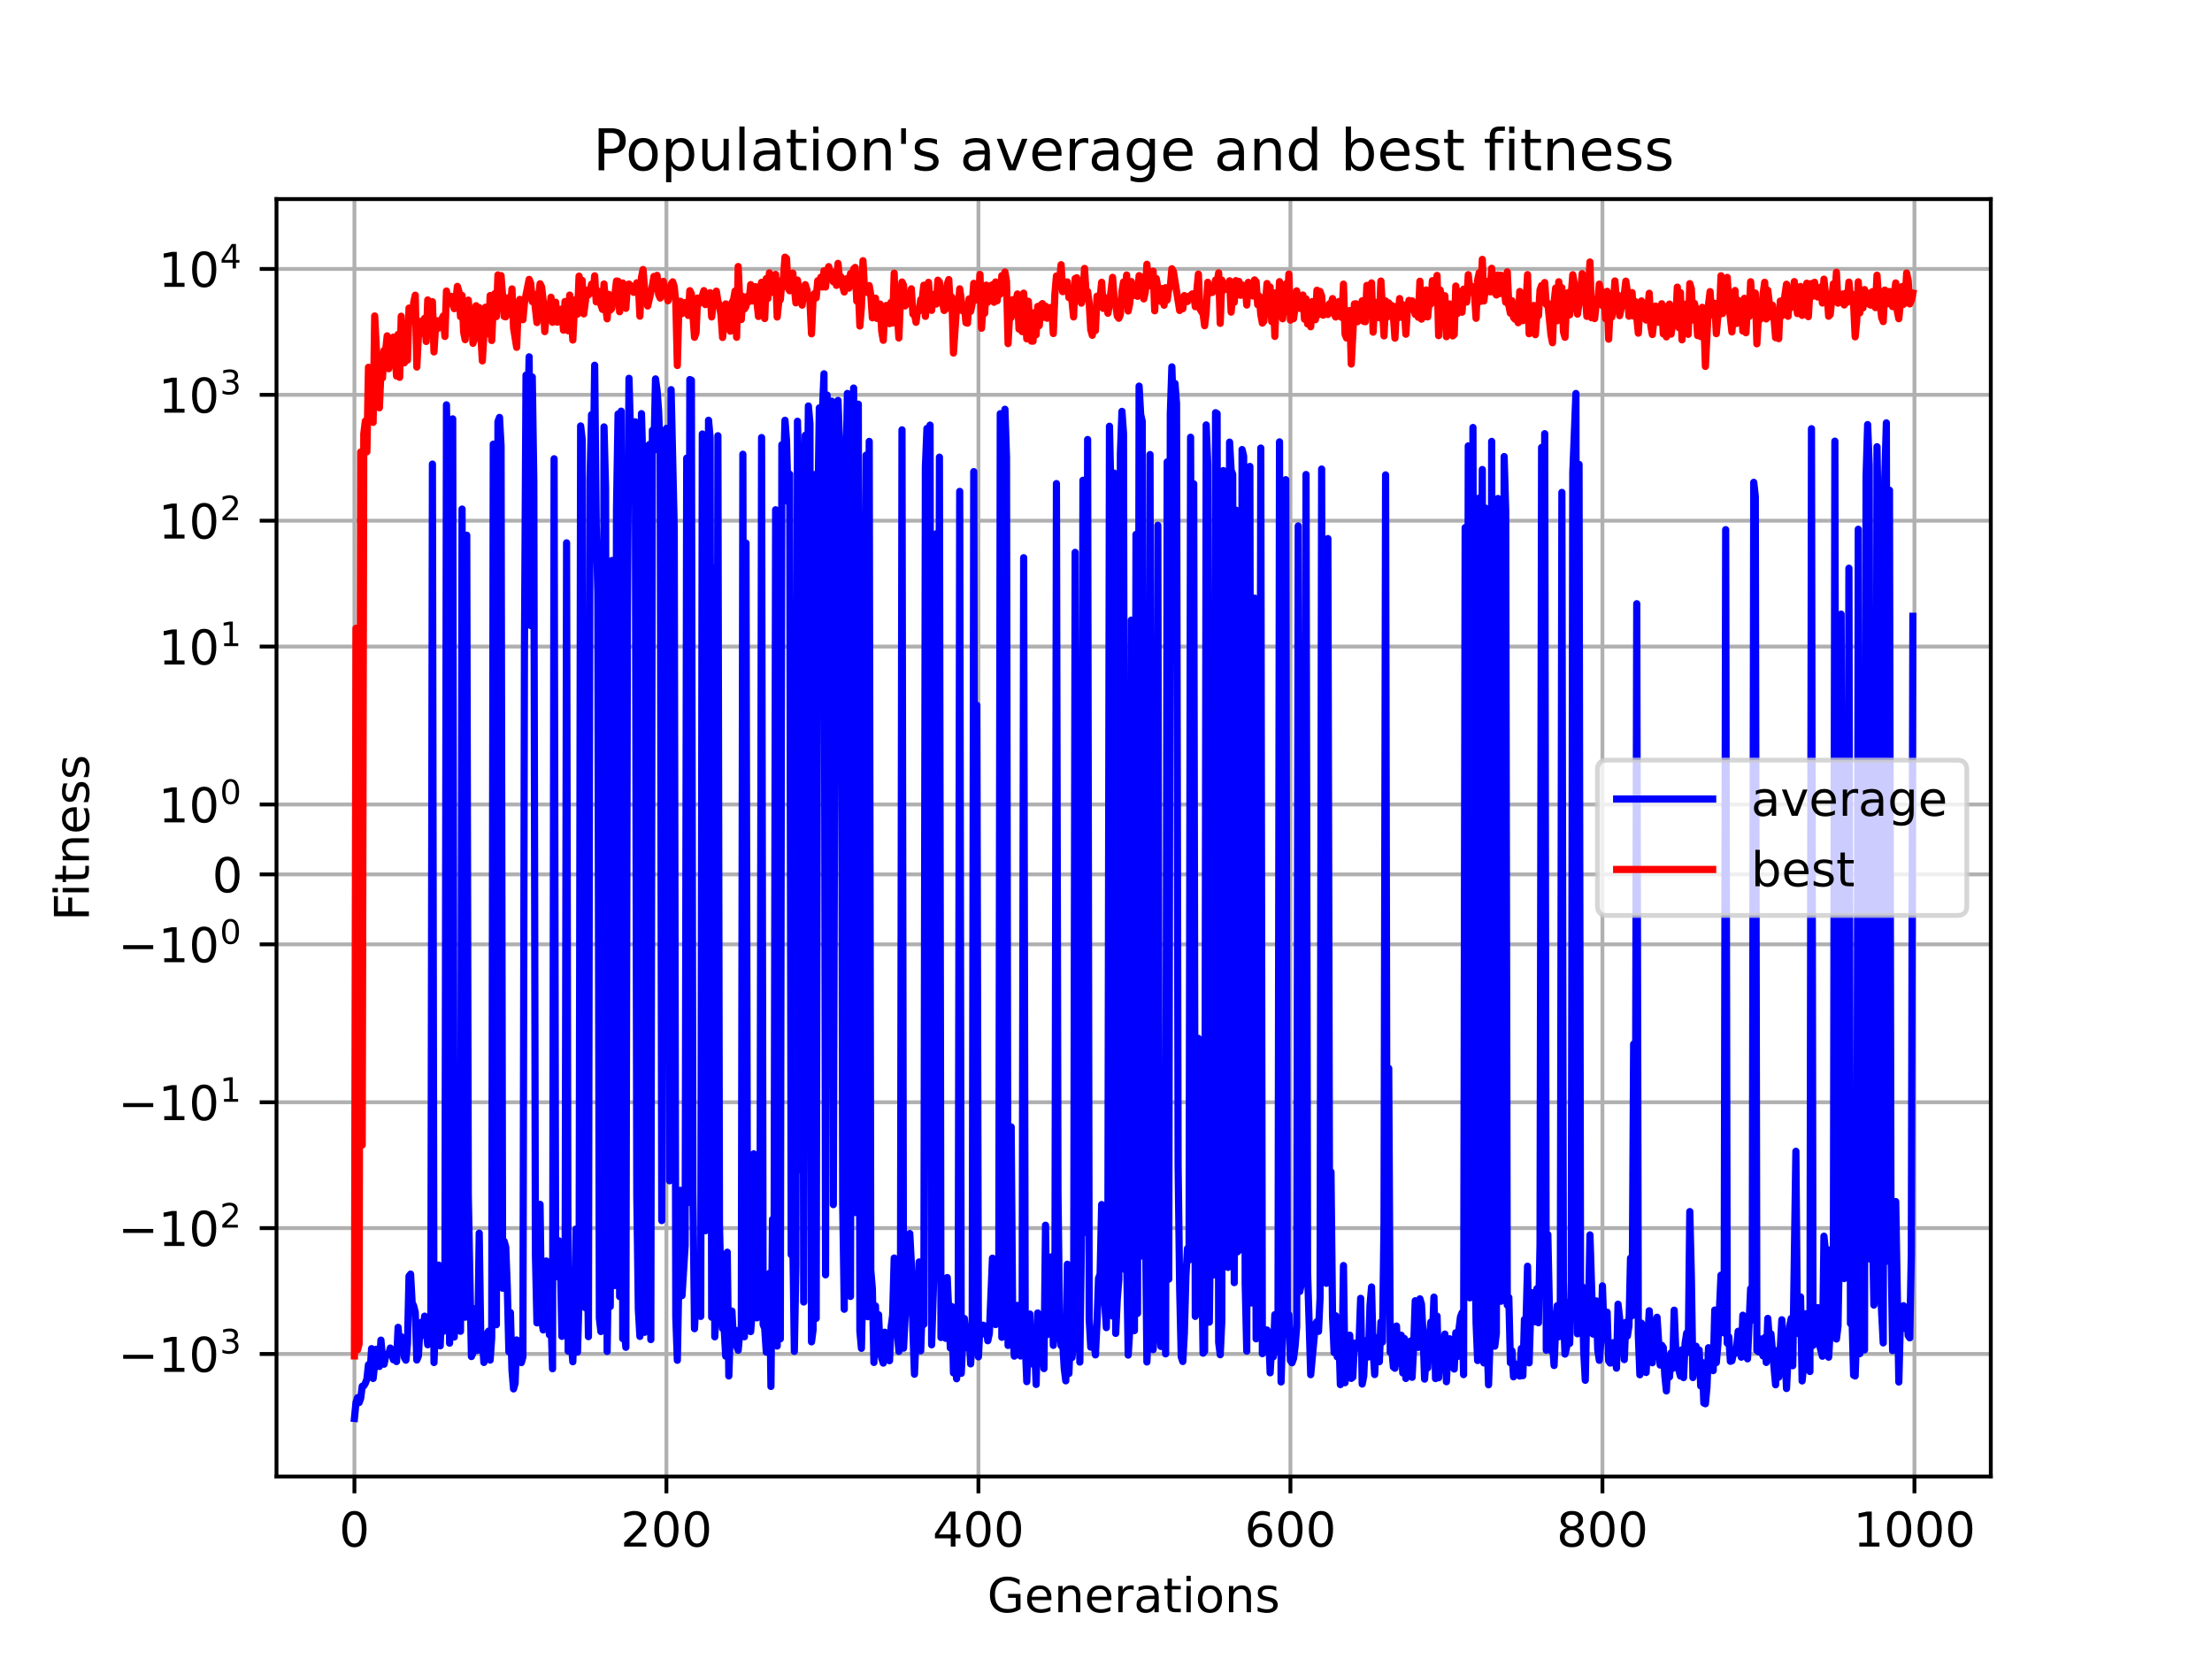 <?xml version="1.0" encoding="utf-8" standalone="no"?>
<!DOCTYPE svg PUBLIC "-//W3C//DTD SVG 1.1//EN"
  "http://www.w3.org/Graphics/SVG/1.1/DTD/svg11.dtd">
<!-- Created with matplotlib (https://matplotlib.org/) -->
<svg height="345.6pt" version="1.1" viewBox="0 0 460.8 345.6" width="460.8pt" xmlns="http://www.w3.org/2000/svg" xmlns:xlink="http://www.w3.org/1999/xlink">
 <defs>
  <style type="text/css">*{stroke-linecap:butt;stroke-linejoin:round;}</style>
 </defs>
 <g id="figure_1">
  <g id="patch_1">
   <path d="M 0 345.6 
L 460.8 345.6 
L 460.8 0 
L 0 0 
z
" style="fill:#ffffff;"/>
  </g>
  <g id="axes_1">
   <g id="patch_2">
    <path d="M 57.6 307.584 
L 414.72 307.584 
L 414.72 41.472 
L 57.6 41.472 
z
" style="fill:#ffffff;"/>
   </g>
   <g id="matplotlib.axis_1">
    <g id="xtick_1">
     <g id="line2d_1">
      <path clip-path="url(#p643c19e8dc)" d="M 73.833 307.584 
L 73.833 41.472 
" style="fill:none;stroke:#b0b0b0;stroke-linecap:square;stroke-width:0.8;"/>
     </g>
     <g id="line2d_2">
      <defs>
       <path d="M 0 0 
L 0 3.5 
" id="m4b5e642798" style="stroke:#000000;stroke-width:0.8;"/>
      </defs>
      <g>
       <use style="stroke:#000000;stroke-width:0.8;" x="73.833" xlink:href="#m4b5e642798" y="307.584"/>
      </g>
     </g>
     <g id="text_1">
      <!-- 0 -->
      <g transform="translate(70.651 322.182)scale(0.1 -0.1)">
       <defs>
        <path d="M 31.781 66.406 
Q 24.172 66.406 20.328 58.906 
Q 16.5 51.422 16.5 36.375 
Q 16.5 21.391 20.328 13.891 
Q 24.172 6.391 31.781 6.391 
Q 39.453 6.391 43.281 13.891 
Q 47.125 21.391 47.125 36.375 
Q 47.125 51.422 43.281 58.906 
Q 39.453 66.406 31.781 66.406 
z
M 31.781 74.219 
Q 44.047 74.219 50.516 64.516 
Q 56.984 54.828 56.984 36.375 
Q 56.984 17.969 50.516 8.266 
Q 44.047 -1.422 31.781 -1.422 
Q 19.531 -1.422 13.062 8.266 
Q 6.594 17.969 6.594 36.375 
Q 6.594 54.828 13.062 64.516 
Q 19.531 74.219 31.781 74.219 
z
" id="DejaVuSans-48"/>
       </defs>
       <use xlink:href="#DejaVuSans-48"/>
      </g>
     </g>
    </g>
    <g id="xtick_2">
     <g id="line2d_3">
      <path clip-path="url(#p643c19e8dc)" d="M 138.829 307.584 
L 138.829 41.472 
" style="fill:none;stroke:#b0b0b0;stroke-linecap:square;stroke-width:0.8;"/>
     </g>
     <g id="line2d_4">
      <g>
       <use style="stroke:#000000;stroke-width:0.8;" x="138.829" xlink:href="#m4b5e642798" y="307.584"/>
      </g>
     </g>
     <g id="text_2">
      <!-- 200 -->
      <g transform="translate(129.285 322.182)scale(0.1 -0.1)">
       <defs>
        <path d="M 19.188 8.297 
L 53.609 8.297 
L 53.609 0 
L 7.328 0 
L 7.328 8.297 
Q 12.938 14.109 22.625 23.891 
Q 32.328 33.688 34.812 36.531 
Q 39.547 41.844 41.422 45.531 
Q 43.312 49.219 43.312 52.781 
Q 43.312 58.594 39.234 62.25 
Q 35.156 65.922 28.609 65.922 
Q 23.969 65.922 18.812 64.312 
Q 13.672 62.703 7.812 59.422 
L 7.812 69.391 
Q 13.766 71.781 18.938 73 
Q 24.125 74.219 28.422 74.219 
Q 39.75 74.219 46.484 68.547 
Q 53.219 62.891 53.219 53.422 
Q 53.219 48.922 51.531 44.891 
Q 49.859 40.875 45.406 35.406 
Q 44.188 33.984 37.641 27.219 
Q 31.109 20.453 19.188 8.297 
z
" id="DejaVuSans-50"/>
       </defs>
       <use xlink:href="#DejaVuSans-50"/>
       <use x="63.623" xlink:href="#DejaVuSans-48"/>
       <use x="127.246" xlink:href="#DejaVuSans-48"/>
      </g>
     </g>
    </g>
    <g id="xtick_3">
     <g id="line2d_5">
      <path clip-path="url(#p643c19e8dc)" d="M 203.825 307.584 
L 203.825 41.472 
" style="fill:none;stroke:#b0b0b0;stroke-linecap:square;stroke-width:0.8;"/>
     </g>
     <g id="line2d_6">
      <g>
       <use style="stroke:#000000;stroke-width:0.8;" x="203.825" xlink:href="#m4b5e642798" y="307.584"/>
      </g>
     </g>
     <g id="text_3">
      <!-- 400 -->
      <g transform="translate(194.281 322.182)scale(0.1 -0.1)">
       <defs>
        <path d="M 37.797 64.312 
L 12.891 25.391 
L 37.797 25.391 
z
M 35.203 72.906 
L 47.609 72.906 
L 47.609 25.391 
L 58.016 25.391 
L 58.016 17.188 
L 47.609 17.188 
L 47.609 0 
L 37.797 0 
L 37.797 17.188 
L 4.891 17.188 
L 4.891 26.703 
z
" id="DejaVuSans-52"/>
       </defs>
       <use xlink:href="#DejaVuSans-52"/>
       <use x="63.623" xlink:href="#DejaVuSans-48"/>
       <use x="127.246" xlink:href="#DejaVuSans-48"/>
      </g>
     </g>
    </g>
    <g id="xtick_4">
     <g id="line2d_7">
      <path clip-path="url(#p643c19e8dc)" d="M 268.82 307.584 
L 268.82 41.472 
" style="fill:none;stroke:#b0b0b0;stroke-linecap:square;stroke-width:0.8;"/>
     </g>
     <g id="line2d_8">
      <g>
       <use style="stroke:#000000;stroke-width:0.8;" x="268.82" xlink:href="#m4b5e642798" y="307.584"/>
      </g>
     </g>
     <g id="text_4">
      <!-- 600 -->
      <g transform="translate(259.277 322.182)scale(0.1 -0.1)">
       <defs>
        <path d="M 33.016 40.375 
Q 26.375 40.375 22.484 35.828 
Q 18.609 31.297 18.609 23.391 
Q 18.609 15.531 22.484 10.953 
Q 26.375 6.391 33.016 6.391 
Q 39.656 6.391 43.531 10.953 
Q 47.406 15.531 47.406 23.391 
Q 47.406 31.297 43.531 35.828 
Q 39.656 40.375 33.016 40.375 
z
M 52.594 71.297 
L 52.594 62.312 
Q 48.875 64.062 45.094 64.984 
Q 41.312 65.922 37.594 65.922 
Q 27.828 65.922 22.672 59.328 
Q 17.531 52.734 16.797 39.406 
Q 19.672 43.656 24.016 45.922 
Q 28.375 48.188 33.594 48.188 
Q 44.578 48.188 50.953 41.516 
Q 57.328 34.859 57.328 23.391 
Q 57.328 12.156 50.688 5.359 
Q 44.047 -1.422 33.016 -1.422 
Q 20.359 -1.422 13.672 8.266 
Q 6.984 17.969 6.984 36.375 
Q 6.984 53.656 15.188 63.938 
Q 23.391 74.219 37.203 74.219 
Q 40.922 74.219 44.703 73.484 
Q 48.484 72.75 52.594 71.297 
z
" id="DejaVuSans-54"/>
       </defs>
       <use xlink:href="#DejaVuSans-54"/>
       <use x="63.623" xlink:href="#DejaVuSans-48"/>
       <use x="127.246" xlink:href="#DejaVuSans-48"/>
      </g>
     </g>
    </g>
    <g id="xtick_5">
     <g id="line2d_9">
      <path clip-path="url(#p643c19e8dc)" d="M 333.816 307.584 
L 333.816 41.472 
" style="fill:none;stroke:#b0b0b0;stroke-linecap:square;stroke-width:0.8;"/>
     </g>
     <g id="line2d_10">
      <g>
       <use style="stroke:#000000;stroke-width:0.8;" x="333.816" xlink:href="#m4b5e642798" y="307.584"/>
      </g>
     </g>
     <g id="text_5">
      <!-- 800 -->
      <g transform="translate(324.273 322.182)scale(0.1 -0.1)">
       <defs>
        <path d="M 31.781 34.625 
Q 24.75 34.625 20.719 30.859 
Q 16.703 27.094 16.703 20.516 
Q 16.703 13.922 20.719 10.156 
Q 24.75 6.391 31.781 6.391 
Q 38.812 6.391 42.859 10.172 
Q 46.922 13.969 46.922 20.516 
Q 46.922 27.094 42.891 30.859 
Q 38.875 34.625 31.781 34.625 
z
M 21.922 38.812 
Q 15.578 40.375 12.031 44.719 
Q 8.5 49.078 8.5 55.328 
Q 8.5 64.062 14.719 69.141 
Q 20.953 74.219 31.781 74.219 
Q 42.672 74.219 48.875 69.141 
Q 55.078 64.062 55.078 55.328 
Q 55.078 49.078 51.531 44.719 
Q 48 40.375 41.703 38.812 
Q 48.828 37.156 52.797 32.312 
Q 56.781 27.484 56.781 20.516 
Q 56.781 9.906 50.312 4.234 
Q 43.844 -1.422 31.781 -1.422 
Q 19.734 -1.422 13.25 4.234 
Q 6.781 9.906 6.781 20.516 
Q 6.781 27.484 10.781 32.312 
Q 14.797 37.156 21.922 38.812 
z
M 18.312 54.391 
Q 18.312 48.734 21.844 45.562 
Q 25.391 42.391 31.781 42.391 
Q 38.141 42.391 41.719 45.562 
Q 45.312 48.734 45.312 54.391 
Q 45.312 60.062 41.719 63.234 
Q 38.141 66.406 31.781 66.406 
Q 25.391 66.406 21.844 63.234 
Q 18.312 60.062 18.312 54.391 
z
" id="DejaVuSans-56"/>
       </defs>
       <use xlink:href="#DejaVuSans-56"/>
       <use x="63.623" xlink:href="#DejaVuSans-48"/>
       <use x="127.246" xlink:href="#DejaVuSans-48"/>
      </g>
     </g>
    </g>
    <g id="xtick_6">
     <g id="line2d_11">
      <path clip-path="url(#p643c19e8dc)" d="M 398.812 307.584 
L 398.812 41.472 
" style="fill:none;stroke:#b0b0b0;stroke-linecap:square;stroke-width:0.8;"/>
     </g>
     <g id="line2d_12">
      <g>
       <use style="stroke:#000000;stroke-width:0.8;" x="398.812" xlink:href="#m4b5e642798" y="307.584"/>
      </g>
     </g>
     <g id="text_6">
      <!-- 1000 -->
      <g transform="translate(386.087 322.182)scale(0.1 -0.1)">
       <defs>
        <path d="M 12.406 8.297 
L 28.516 8.297 
L 28.516 63.922 
L 10.984 60.406 
L 10.984 69.391 
L 28.422 72.906 
L 38.281 72.906 
L 38.281 8.297 
L 54.391 8.297 
L 54.391 0 
L 12.406 0 
z
" id="DejaVuSans-49"/>
       </defs>
       <use xlink:href="#DejaVuSans-49"/>
       <use x="63.623" xlink:href="#DejaVuSans-48"/>
       <use x="127.246" xlink:href="#DejaVuSans-48"/>
       <use x="190.869" xlink:href="#DejaVuSans-48"/>
      </g>
     </g>
    </g>
    <g id="text_7">
     <!-- Generations -->
     <g transform="translate(205.662 335.861)scale(0.1 -0.1)">
      <defs>
       <path d="M 59.516 10.406 
L 59.516 29.984 
L 43.406 29.984 
L 43.406 38.094 
L 69.281 38.094 
L 69.281 6.781 
Q 63.578 2.734 56.688 0.656 
Q 49.812 -1.422 42 -1.422 
Q 24.906 -1.422 15.25 8.562 
Q 5.609 18.562 5.609 36.375 
Q 5.609 54.25 15.25 64.234 
Q 24.906 74.219 42 74.219 
Q 49.125 74.219 55.547 72.453 
Q 61.969 70.703 67.391 67.281 
L 67.391 56.781 
Q 61.922 61.422 55.766 63.766 
Q 49.609 66.109 42.828 66.109 
Q 29.438 66.109 22.719 58.641 
Q 16.016 51.172 16.016 36.375 
Q 16.016 21.625 22.719 14.156 
Q 29.438 6.688 42.828 6.688 
Q 48.047 6.688 52.141 7.594 
Q 56.25 8.5 59.516 10.406 
z
" id="DejaVuSans-71"/>
       <path d="M 56.203 29.594 
L 56.203 25.203 
L 14.891 25.203 
Q 15.484 15.922 20.484 11.062 
Q 25.484 6.203 34.422 6.203 
Q 39.594 6.203 44.453 7.469 
Q 49.312 8.734 54.109 11.281 
L 54.109 2.781 
Q 49.266 0.734 44.188 -0.344 
Q 39.109 -1.422 33.891 -1.422 
Q 20.797 -1.422 13.156 6.188 
Q 5.516 13.812 5.516 26.812 
Q 5.516 40.234 12.766 48.109 
Q 20.016 56 32.328 56 
Q 43.359 56 49.781 48.891 
Q 56.203 41.797 56.203 29.594 
z
M 47.219 32.234 
Q 47.125 39.594 43.094 43.984 
Q 39.062 48.391 32.422 48.391 
Q 24.906 48.391 20.391 44.141 
Q 15.875 39.891 15.188 32.172 
z
" id="DejaVuSans-101"/>
       <path d="M 54.891 33.016 
L 54.891 0 
L 45.906 0 
L 45.906 32.719 
Q 45.906 40.484 42.875 44.328 
Q 39.844 48.188 33.797 48.188 
Q 26.516 48.188 22.312 43.547 
Q 18.109 38.922 18.109 30.906 
L 18.109 0 
L 9.078 0 
L 9.078 54.688 
L 18.109 54.688 
L 18.109 46.188 
Q 21.344 51.125 25.703 53.562 
Q 30.078 56 35.797 56 
Q 45.219 56 50.047 50.172 
Q 54.891 44.344 54.891 33.016 
z
" id="DejaVuSans-110"/>
       <path d="M 41.109 46.297 
Q 39.594 47.172 37.812 47.578 
Q 36.031 48 33.891 48 
Q 26.266 48 22.188 43.047 
Q 18.109 38.094 18.109 28.812 
L 18.109 0 
L 9.078 0 
L 9.078 54.688 
L 18.109 54.688 
L 18.109 46.188 
Q 20.953 51.172 25.484 53.578 
Q 30.031 56 36.531 56 
Q 37.453 56 38.578 55.875 
Q 39.703 55.766 41.062 55.516 
z
" id="DejaVuSans-114"/>
       <path d="M 34.281 27.484 
Q 23.391 27.484 19.188 25 
Q 14.984 22.516 14.984 16.5 
Q 14.984 11.719 18.141 8.906 
Q 21.297 6.109 26.703 6.109 
Q 34.188 6.109 38.703 11.406 
Q 43.219 16.703 43.219 25.484 
L 43.219 27.484 
z
M 52.203 31.203 
L 52.203 0 
L 43.219 0 
L 43.219 8.297 
Q 40.141 3.328 35.547 0.953 
Q 30.953 -1.422 24.312 -1.422 
Q 15.922 -1.422 10.953 3.297 
Q 6 8.016 6 15.922 
Q 6 25.141 12.172 29.828 
Q 18.359 34.516 30.609 34.516 
L 43.219 34.516 
L 43.219 35.406 
Q 43.219 41.609 39.141 45 
Q 35.062 48.391 27.688 48.391 
Q 23 48.391 18.547 47.266 
Q 14.109 46.141 10.016 43.891 
L 10.016 52.203 
Q 14.938 54.109 19.578 55.047 
Q 24.219 56 28.609 56 
Q 40.484 56 46.344 49.844 
Q 52.203 43.703 52.203 31.203 
z
" id="DejaVuSans-97"/>
       <path d="M 18.312 70.219 
L 18.312 54.688 
L 36.812 54.688 
L 36.812 47.703 
L 18.312 47.703 
L 18.312 18.016 
Q 18.312 11.328 20.141 9.422 
Q 21.969 7.516 27.594 7.516 
L 36.812 7.516 
L 36.812 0 
L 27.594 0 
Q 17.188 0 13.234 3.875 
Q 9.281 7.766 9.281 18.016 
L 9.281 47.703 
L 2.688 47.703 
L 2.688 54.688 
L 9.281 54.688 
L 9.281 70.219 
z
" id="DejaVuSans-116"/>
       <path d="M 9.422 54.688 
L 18.406 54.688 
L 18.406 0 
L 9.422 0 
z
M 9.422 75.984 
L 18.406 75.984 
L 18.406 64.594 
L 9.422 64.594 
z
" id="DejaVuSans-105"/>
       <path d="M 30.609 48.391 
Q 23.391 48.391 19.188 42.75 
Q 14.984 37.109 14.984 27.297 
Q 14.984 17.484 19.156 11.844 
Q 23.344 6.203 30.609 6.203 
Q 37.797 6.203 41.984 11.859 
Q 46.188 17.531 46.188 27.297 
Q 46.188 37.016 41.984 42.703 
Q 37.797 48.391 30.609 48.391 
z
M 30.609 56 
Q 42.328 56 49.016 48.375 
Q 55.719 40.766 55.719 27.297 
Q 55.719 13.875 49.016 6.219 
Q 42.328 -1.422 30.609 -1.422 
Q 18.844 -1.422 12.172 6.219 
Q 5.516 13.875 5.516 27.297 
Q 5.516 40.766 12.172 48.375 
Q 18.844 56 30.609 56 
z
" id="DejaVuSans-111"/>
       <path d="M 44.281 53.078 
L 44.281 44.578 
Q 40.484 46.531 36.375 47.5 
Q 32.281 48.484 27.875 48.484 
Q 21.188 48.484 17.844 46.438 
Q 14.5 44.391 14.5 40.281 
Q 14.5 37.156 16.891 35.375 
Q 19.281 33.594 26.516 31.984 
L 29.594 31.297 
Q 39.156 29.25 43.188 25.516 
Q 47.219 21.781 47.219 15.094 
Q 47.219 7.469 41.188 3.016 
Q 35.156 -1.422 24.609 -1.422 
Q 20.219 -1.422 15.453 -0.562 
Q 10.688 0.297 5.422 2 
L 5.422 11.281 
Q 10.406 8.688 15.234 7.391 
Q 20.062 6.109 24.812 6.109 
Q 31.156 6.109 34.562 8.281 
Q 37.984 10.453 37.984 14.406 
Q 37.984 18.062 35.516 20.016 
Q 33.062 21.969 24.703 23.781 
L 21.578 24.516 
Q 13.234 26.266 9.516 29.906 
Q 5.812 33.547 5.812 39.891 
Q 5.812 47.609 11.281 51.797 
Q 16.75 56 26.812 56 
Q 31.781 56 36.172 55.266 
Q 40.578 54.547 44.281 53.078 
z
" id="DejaVuSans-115"/>
      </defs>
      <use xlink:href="#DejaVuSans-71"/>
      <use x="77.49" xlink:href="#DejaVuSans-101"/>
      <use x="139.014" xlink:href="#DejaVuSans-110"/>
      <use x="202.393" xlink:href="#DejaVuSans-101"/>
      <use x="263.916" xlink:href="#DejaVuSans-114"/>
      <use x="305.029" xlink:href="#DejaVuSans-97"/>
      <use x="366.309" xlink:href="#DejaVuSans-116"/>
      <use x="405.518" xlink:href="#DejaVuSans-105"/>
      <use x="433.301" xlink:href="#DejaVuSans-111"/>
      <use x="494.482" xlink:href="#DejaVuSans-110"/>
      <use x="557.861" xlink:href="#DejaVuSans-115"/>
     </g>
    </g>
   </g>
   <g id="matplotlib.axis_2">
    <g id="ytick_1">
     <g id="line2d_13">
      <path clip-path="url(#p643c19e8dc)" d="M 57.6 282.058 
L 414.72 282.058 
" style="fill:none;stroke:#b0b0b0;stroke-linecap:square;stroke-width:0.8;"/>
     </g>
     <g id="line2d_14">
      <defs>
       <path d="M 0 0 
L -3.5 0 
" id="m09c2b8001e" style="stroke:#000000;stroke-width:0.8;"/>
      </defs>
      <g>
       <use style="stroke:#000000;stroke-width:0.8;" x="57.6" xlink:href="#m09c2b8001e" y="282.058"/>
      </g>
     </g>
     <g id="text_8">
      <!-- $\mathdefault{-10^{3}}$ -->
      <g transform="translate(24.6 285.858)scale(0.1 -0.1)">
       <defs>
        <path d="M 10.594 35.5 
L 73.188 35.5 
L 73.188 27.203 
L 10.594 27.203 
z
" id="DejaVuSans-8722"/>
        <path d="M 40.578 39.312 
Q 47.656 37.797 51.625 33 
Q 55.609 28.219 55.609 21.188 
Q 55.609 10.406 48.188 4.484 
Q 40.766 -1.422 27.094 -1.422 
Q 22.516 -1.422 17.656 -0.516 
Q 12.797 0.391 7.625 2.203 
L 7.625 11.719 
Q 11.719 9.328 16.594 8.109 
Q 21.484 6.891 26.812 6.891 
Q 36.078 6.891 40.938 10.547 
Q 45.797 14.203 45.797 21.188 
Q 45.797 27.641 41.281 31.266 
Q 36.766 34.906 28.719 34.906 
L 20.219 34.906 
L 20.219 43.016 
L 29.109 43.016 
Q 36.375 43.016 40.234 45.922 
Q 44.094 48.828 44.094 54.297 
Q 44.094 59.906 40.109 62.906 
Q 36.141 65.922 28.719 65.922 
Q 24.656 65.922 20.016 65.031 
Q 15.375 64.156 9.812 62.312 
L 9.812 71.094 
Q 15.438 72.656 20.344 73.438 
Q 25.25 74.219 29.594 74.219 
Q 40.828 74.219 47.359 69.109 
Q 53.906 64.016 53.906 55.328 
Q 53.906 49.266 50.438 45.094 
Q 46.969 40.922 40.578 39.312 
z
" id="DejaVuSans-51"/>
       </defs>
       <use transform="translate(0 0.766)" xlink:href="#DejaVuSans-8722"/>
       <use transform="translate(83.789 0.766)" xlink:href="#DejaVuSans-49"/>
       <use transform="translate(147.412 0.766)" xlink:href="#DejaVuSans-48"/>
       <use transform="translate(211.992 39.047)scale(0.7)" xlink:href="#DejaVuSans-51"/>
      </g>
     </g>
    </g>
    <g id="ytick_2">
     <g id="line2d_15">
      <path clip-path="url(#p643c19e8dc)" d="M 57.6 255.837 
L 414.72 255.837 
" style="fill:none;stroke:#b0b0b0;stroke-linecap:square;stroke-width:0.8;"/>
     </g>
     <g id="line2d_16">
      <g>
       <use style="stroke:#000000;stroke-width:0.8;" x="57.6" xlink:href="#m09c2b8001e" y="255.837"/>
      </g>
     </g>
     <g id="text_9">
      <!-- $\mathdefault{-10^{2}}$ -->
      <g transform="translate(24.6 259.636)scale(0.1 -0.1)">
       <use transform="translate(0 0.766)" xlink:href="#DejaVuSans-8722"/>
       <use transform="translate(83.789 0.766)" xlink:href="#DejaVuSans-49"/>
       <use transform="translate(147.412 0.766)" xlink:href="#DejaVuSans-48"/>
       <use transform="translate(211.992 39.047)scale(0.7)" xlink:href="#DejaVuSans-50"/>
      </g>
     </g>
    </g>
    <g id="ytick_3">
     <g id="line2d_17">
      <path clip-path="url(#p643c19e8dc)" d="M 57.6 229.615 
L 414.72 229.615 
" style="fill:none;stroke:#b0b0b0;stroke-linecap:square;stroke-width:0.8;"/>
     </g>
     <g id="line2d_18">
      <g>
       <use style="stroke:#000000;stroke-width:0.8;" x="57.6" xlink:href="#m09c2b8001e" y="229.615"/>
      </g>
     </g>
     <g id="text_10">
      <!-- $\mathdefault{-10^{1}}$ -->
      <g transform="translate(24.6 233.414)scale(0.1 -0.1)">
       <use transform="translate(0 0.684)" xlink:href="#DejaVuSans-8722"/>
       <use transform="translate(83.789 0.684)" xlink:href="#DejaVuSans-49"/>
       <use transform="translate(147.412 0.684)" xlink:href="#DejaVuSans-48"/>
       <use transform="translate(211.992 38.966)scale(0.7)" xlink:href="#DejaVuSans-49"/>
      </g>
     </g>
    </g>
    <g id="ytick_4">
     <g id="line2d_19">
      <path clip-path="url(#p643c19e8dc)" d="M 57.6 196.72 
L 414.72 196.72 
" style="fill:none;stroke:#b0b0b0;stroke-linecap:square;stroke-width:0.8;"/>
     </g>
     <g id="line2d_20">
      <g>
       <use style="stroke:#000000;stroke-width:0.8;" x="57.6" xlink:href="#m09c2b8001e" y="196.72"/>
      </g>
     </g>
     <g id="text_11">
      <!-- $\mathdefault{-10^{0}}$ -->
      <g transform="translate(24.6 200.519)scale(0.1 -0.1)">
       <use transform="translate(0 0.766)" xlink:href="#DejaVuSans-8722"/>
       <use transform="translate(83.789 0.766)" xlink:href="#DejaVuSans-49"/>
       <use transform="translate(147.412 0.766)" xlink:href="#DejaVuSans-48"/>
       <use transform="translate(211.992 39.047)scale(0.7)" xlink:href="#DejaVuSans-48"/>
      </g>
     </g>
    </g>
    <g id="ytick_5">
     <g id="line2d_21">
      <path clip-path="url(#p643c19e8dc)" d="M 57.6 182.152 
L 414.72 182.152 
" style="fill:none;stroke:#b0b0b0;stroke-linecap:square;stroke-width:0.8;"/>
     </g>
     <g id="line2d_22">
      <g>
       <use style="stroke:#000000;stroke-width:0.8;" x="57.6" xlink:href="#m09c2b8001e" y="182.152"/>
      </g>
     </g>
     <g id="text_12">
      <!-- $\mathdefault{0}$ -->
      <g transform="translate(44.2 185.951)scale(0.1 -0.1)">
       <use transform="translate(0 0.781)" xlink:href="#DejaVuSans-48"/>
      </g>
     </g>
    </g>
    <g id="ytick_6">
     <g id="line2d_23">
      <path clip-path="url(#p643c19e8dc)" d="M 57.6 167.585 
L 414.72 167.585 
" style="fill:none;stroke:#b0b0b0;stroke-linecap:square;stroke-width:0.8;"/>
     </g>
     <g id="line2d_24">
      <g>
       <use style="stroke:#000000;stroke-width:0.8;" x="57.6" xlink:href="#m09c2b8001e" y="167.585"/>
      </g>
     </g>
     <g id="text_13">
      <!-- $\mathdefault{10^{0}}$ -->
      <g transform="translate(33 171.384)scale(0.1 -0.1)">
       <use transform="translate(0 0.766)" xlink:href="#DejaVuSans-49"/>
       <use transform="translate(63.623 0.766)" xlink:href="#DejaVuSans-48"/>
       <use transform="translate(128.203 39.047)scale(0.7)" xlink:href="#DejaVuSans-48"/>
      </g>
     </g>
    </g>
    <g id="ytick_7">
     <g id="line2d_25">
      <path clip-path="url(#p643c19e8dc)" d="M 57.6 134.689 
L 414.72 134.689 
" style="fill:none;stroke:#b0b0b0;stroke-linecap:square;stroke-width:0.8;"/>
     </g>
     <g id="line2d_26">
      <g>
       <use style="stroke:#000000;stroke-width:0.8;" x="57.6" xlink:href="#m09c2b8001e" y="134.689"/>
      </g>
     </g>
     <g id="text_14">
      <!-- $\mathdefault{10^{1}}$ -->
      <g transform="translate(33 138.488)scale(0.1 -0.1)">
       <use transform="translate(0 0.684)" xlink:href="#DejaVuSans-49"/>
       <use transform="translate(63.623 0.684)" xlink:href="#DejaVuSans-48"/>
       <use transform="translate(128.203 38.966)scale(0.7)" xlink:href="#DejaVuSans-49"/>
      </g>
     </g>
    </g>
    <g id="ytick_8">
     <g id="line2d_27">
      <path clip-path="url(#p643c19e8dc)" d="M 57.6 108.467 
L 414.72 108.467 
" style="fill:none;stroke:#b0b0b0;stroke-linecap:square;stroke-width:0.8;"/>
     </g>
     <g id="line2d_28">
      <g>
       <use style="stroke:#000000;stroke-width:0.8;" x="57.6" xlink:href="#m09c2b8001e" y="108.467"/>
      </g>
     </g>
     <g id="text_15">
      <!-- $\mathdefault{10^{2}}$ -->
      <g transform="translate(33 112.267)scale(0.1 -0.1)">
       <use transform="translate(0 0.766)" xlink:href="#DejaVuSans-49"/>
       <use transform="translate(63.623 0.766)" xlink:href="#DejaVuSans-48"/>
       <use transform="translate(128.203 39.047)scale(0.7)" xlink:href="#DejaVuSans-50"/>
      </g>
     </g>
    </g>
    <g id="ytick_9">
     <g id="line2d_29">
      <path clip-path="url(#p643c19e8dc)" d="M 57.6 82.246 
L 414.72 82.246 
" style="fill:none;stroke:#b0b0b0;stroke-linecap:square;stroke-width:0.8;"/>
     </g>
     <g id="line2d_30">
      <g>
       <use style="stroke:#000000;stroke-width:0.8;" x="57.6" xlink:href="#m09c2b8001e" y="82.246"/>
      </g>
     </g>
     <g id="text_16">
      <!-- $\mathdefault{10^{3}}$ -->
      <g transform="translate(33 86.045)scale(0.1 -0.1)">
       <use transform="translate(0 0.766)" xlink:href="#DejaVuSans-49"/>
       <use transform="translate(63.623 0.766)" xlink:href="#DejaVuSans-48"/>
       <use transform="translate(128.203 39.047)scale(0.7)" xlink:href="#DejaVuSans-51"/>
      </g>
     </g>
    </g>
    <g id="ytick_10">
     <g id="line2d_31">
      <path clip-path="url(#p643c19e8dc)" d="M 57.6 56.024 
L 414.72 56.024 
" style="fill:none;stroke:#b0b0b0;stroke-linecap:square;stroke-width:0.8;"/>
     </g>
     <g id="line2d_32">
      <g>
       <use style="stroke:#000000;stroke-width:0.8;" x="57.6" xlink:href="#m09c2b8001e" y="56.024"/>
      </g>
     </g>
     <g id="text_17">
      <!-- $\mathdefault{10^{4}}$ -->
      <g transform="translate(33 59.823)scale(0.1 -0.1)">
       <use transform="translate(0 0.684)" xlink:href="#DejaVuSans-49"/>
       <use transform="translate(63.623 0.684)" xlink:href="#DejaVuSans-48"/>
       <use transform="translate(128.203 38.966)scale(0.7)" xlink:href="#DejaVuSans-52"/>
      </g>
     </g>
    </g>
    <g id="text_18">
     <!-- Fitness -->
     <g transform="translate(18.52 191.845)rotate(-90)scale(0.1 -0.1)">
      <defs>
       <path d="M 9.812 72.906 
L 51.703 72.906 
L 51.703 64.594 
L 19.672 64.594 
L 19.672 43.109 
L 48.578 43.109 
L 48.578 34.812 
L 19.672 34.812 
L 19.672 0 
L 9.812 0 
z
" id="DejaVuSans-70"/>
      </defs>
      <use xlink:href="#DejaVuSans-70"/>
      <use x="50.27" xlink:href="#DejaVuSans-105"/>
      <use x="78.053" xlink:href="#DejaVuSans-116"/>
      <use x="117.262" xlink:href="#DejaVuSans-110"/>
      <use x="180.641" xlink:href="#DejaVuSans-101"/>
      <use x="242.164" xlink:href="#DejaVuSans-115"/>
      <use x="294.264" xlink:href="#DejaVuSans-115"/>
     </g>
    </g>
   </g>
   <g id="line2d_33">
    <path clip-path="url(#p643c19e8dc)" d="M 73.833 295.488 
L 74.158 292.193 
L 74.483 291.158 
L 74.808 292.184 
L 75.133 291.298 
L 75.458 288.779 
L 75.783 288.7 
L 76.108 288.163 
L 76.433 287.285 
L 76.758 284.283 
L 77.083 286.085 
L 77.408 280.943 
L 77.732 287.159 
L 78.382 281.077 
L 78.707 281.203 
L 79.032 284.661 
L 79.357 279.174 
L 79.682 282.759 
L 80.007 284.186 
L 80.332 282.592 
L 80.657 282.119 
L 80.982 282.069 
L 81.307 280.821 
L 81.957 283.27 
L 82.282 281.437 
L 82.607 283.639 
L 82.932 276.506 
L 83.257 280.928 
L 83.582 278.459 
L 83.907 279.529 
L 84.232 282.8 
L 84.557 283.35 
L 84.882 279.942 
L 85.207 265.847 
L 85.532 265.417 
L 85.857 271.368 
L 86.182 272.074 
L 86.507 273.389 
L 86.832 283.319 
L 87.157 282.498 
L 87.482 276.82 
L 87.807 275.439 
L 88.132 278.114 
L 88.457 274.18 
L 89.107 280.142 
L 89.432 275.233 
L 89.757 275.112 
L 90.082 96.678 
L 90.407 283.84 
L 90.732 275.245 
L 91.057 276.967 
L 91.382 263.545 
L 91.707 280.369 
L 92.032 270.346 
L 92.357 277.357 
L 92.682 270.158 
L 93.007 84.332 
L 93.331 106.114 
L 93.656 279.813 
L 93.981 264.278 
L 94.306 87.256 
L 94.631 278.532 
L 94.956 264.969 
L 95.281 273.68 
L 95.606 261.316 
L 95.931 277.335 
L 96.256 106.049 
L 96.581 272.112 
L 96.906 274.401 
L 97.231 111.49 
L 97.556 249.057 
L 98.206 282.595 
L 98.531 281.83 
L 98.856 280.777 
L 99.181 272.539 
L 99.506 281.307 
L 99.831 256.889 
L 100.156 278.995 
L 100.481 278.965 
L 100.806 283.826 
L 101.456 277.839 
L 101.781 277.298 
L 102.106 283.335 
L 102.431 278.648 
L 102.756 92.526 
L 103.081 267.389 
L 103.406 275.962 
L 103.731 87.829 
L 104.056 86.954 
L 104.381 92.907 
L 104.706 268.359 
L 105.031 258.595 
L 105.356 259.8 
L 105.681 268.234 
L 106.006 281.581 
L 106.331 273.433 
L 106.656 285.463 
L 106.981 289.335 
L 107.306 288.168 
L 107.631 279.137 
L 107.956 281.902 
L 108.281 281.299 
L 108.606 283.86 
L 108.931 282.684 
L 109.255 135.195 
L 109.58 78.146 
L 109.905 88.999 
L 110.23 74.333 
L 110.555 130.315 
L 110.88 78.528 
L 111.205 100.304 
L 111.53 261.04 
L 111.855 275.582 
L 112.18 258.886 
L 112.505 250.885 
L 112.83 274.879 
L 113.155 277.047 
L 113.48 276.057 
L 113.805 262.683 
L 114.455 278.064 
L 114.78 274.633 
L 115.105 285.136 
L 115.43 95.567 
L 115.755 265.978 
L 116.08 258.415 
L 116.405 258.476 
L 116.73 262.136 
L 117.055 278.394 
L 117.38 273.249 
L 117.705 276.538 
L 118.03 113.083 
L 118.355 281.455 
L 118.68 273.577 
L 119.005 279.806 
L 119.33 283.682 
L 119.655 272.616 
L 119.98 256.033 
L 120.305 281.666 
L 120.63 270.368 
L 120.955 88.726 
L 121.28 91.505 
L 121.605 254.896 
L 121.93 272.431 
L 122.255 254.143 
L 122.58 278.449 
L 122.905 99.866 
L 123.23 86.372 
L 123.555 101.575 
L 123.88 76.086 
L 124.205 109.233 
L 124.53 123.572 
L 124.855 274.577 
L 125.179 277.388 
L 125.504 274.974 
L 125.829 88.928 
L 126.154 101.689 
L 126.479 281.526 
L 126.804 259.853 
L 127.129 272.173 
L 127.454 116.758 
L 127.779 252.38 
L 128.104 267.795 
L 128.429 105.999 
L 128.754 86.24 
L 129.079 270.099 
L 129.404 85.647 
L 129.729 278.873 
L 130.054 276.846 
L 130.379 280.671 
L 130.704 128.876 
L 131.029 78.808 
L 131.354 90.243 
L 131.679 93.08 
L 132.004 100.152 
L 132.329 87.865 
L 132.654 248.931 
L 132.979 272.77 
L 133.304 278.401 
L 133.629 86.166 
L 133.954 97.759 
L 134.279 277.553 
L 134.604 234.475 
L 134.929 255.694 
L 135.254 92.598 
L 135.579 279.063 
L 135.904 89.643 
L 136.229 93.829 
L 136.554 78.93 
L 136.879 81.323 
L 137.204 85.627 
L 137.529 94.542 
L 137.854 254.27 
L 138.179 96.24 
L 138.504 107.016 
L 138.829 89.233 
L 139.154 95.366 
L 139.479 245.981 
L 139.804 81.175 
L 140.454 109.925 
L 140.779 274.335 
L 141.103 283.374 
L 141.753 247.966 
L 142.078 269.907 
L 142.728 259.459 
L 143.053 95.439 
L 143.378 250.495 
L 143.703 79.068 
L 144.028 79.21 
L 144.353 248.343 
L 144.678 276.794 
L 145.003 269.952 
L 145.328 270.233 
L 145.653 271.813 
L 145.978 274.233 
L 146.303 90.41 
L 146.628 92.547 
L 146.953 256.382 
L 147.278 227.948 
L 147.603 87.545 
L 147.928 91.177 
L 148.253 274.402 
L 148.578 118.328 
L 148.903 278.486 
L 149.228 271.398 
L 149.553 90.767 
L 149.878 255.009 
L 150.203 268.614 
L 150.528 276.762 
L 150.853 276.609 
L 151.178 282.517 
L 151.503 260.855 
L 151.828 286.637 
L 152.153 276.626 
L 152.478 273.118 
L 152.803 279.346 
L 153.128 277.091 
L 153.453 280.418 
L 153.778 281.289 
L 154.103 277.768 
L 154.428 276.279 
L 154.753 94.624 
L 155.078 278.474 
L 155.403 113.13 
L 155.728 270.582 
L 156.053 268.548 
L 156.378 277.4 
L 156.703 273.094 
L 157.027 240.363 
L 157.352 267.9 
L 157.677 274.54 
L 158.327 256.918 
L 158.652 91.148 
L 158.977 275.947 
L 159.302 276.692 
L 159.627 281.667 
L 160.277 265.266 
L 160.602 288.825 
L 160.927 254.007 
L 161.252 262.549 
L 161.577 106.195 
L 161.902 280.407 
L 162.227 252.118 
L 162.552 278.912 
L 162.877 92.645 
L 163.202 99.532 
L 163.527 87.554 
L 163.852 91.79 
L 164.177 104.522 
L 164.502 98.769 
L 164.827 261.367 
L 165.152 258.017 
L 165.477 281.51 
L 165.802 263.759 
L 166.127 87.753 
L 166.452 100.631 
L 166.777 243.714 
L 167.102 94.461 
L 167.427 271.234 
L 167.752 90.673 
L 168.077 116.585 
L 168.402 84.572 
L 168.727 88.249 
L 169.052 279.537 
L 169.377 277.041 
L 169.702 98.868 
L 170.027 274.64 
L 170.352 108.714 
L 170.677 84.97 
L 171.002 86.258 
L 171.327 85.554 
L 171.652 77.867 
L 171.977 265.57 
L 172.302 82.299 
L 172.627 93.071 
L 172.951 99.254 
L 173.276 83.565 
L 173.601 250.945 
L 173.926 142.301 
L 174.251 105.218 
L 174.576 83.413 
L 174.901 92.376 
L 175.226 95.933 
L 175.551 250.644 
L 175.876 272.741 
L 176.201 99.878 
L 176.526 81.956 
L 176.851 88.039 
L 177.176 270.076 
L 177.501 96.886 
L 177.826 80.833 
L 178.151 252.59 
L 178.476 95.464 
L 178.801 84.192 
L 179.126 277.257 
L 179.451 280.887 
L 179.776 265.015 
L 180.101 141.221 
L 180.426 94.803 
L 180.751 274.293 
L 181.076 91.952 
L 181.401 264.595 
L 181.726 268.393 
L 182.051 283.824 
L 182.376 272.053 
L 182.701 281.984 
L 183.026 273.881 
L 183.351 281.443 
L 183.676 282.976 
L 184.001 283.962 
L 184.326 277.522 
L 184.651 278.418 
L 184.976 282.569 
L 185.301 283.462 
L 185.626 276.537 
L 185.951 274.028 
L 186.276 262.073 
L 186.601 272.782 
L 187.251 281.528 
L 187.576 274.488 
L 187.901 89.544 
L 188.226 280.847 
L 188.55 274.529 
L 188.875 270.603 
L 189.2 270.435 
L 189.525 256.968 
L 189.85 263.184 
L 190.175 277.259 
L 190.5 286.272 
L 191.475 262.885 
L 191.8 281.401 
L 192.125 271.515 
L 192.45 275.901 
L 192.775 97.318 
L 193.1 89.25 
L 193.425 101.379 
L 193.75 88.56 
L 194.075 280.155 
L 194.725 259.773 
L 195.05 111.183 
L 195.375 242.138 
L 195.7 95.233 
L 196.025 278.627 
L 196.35 274.389 
L 196.675 273.846 
L 197 278.799 
L 197.325 266.141 
L 197.975 280.823 
L 198.3 272.182 
L 198.625 286.004 
L 198.95 282.88 
L 199.275 287.227 
L 199.6 282.901 
L 199.925 102.363 
L 200.25 286.095 
L 200.575 278.577 
L 200.9 274.672 
L 201.55 280.841 
L 201.875 277.142 
L 202.2 284.126 
L 202.525 278.833 
L 202.85 98.243 
L 203.175 259.711 
L 203.5 146.917 
L 203.825 282.653 
L 204.15 276.011 
L 204.474 277.075 
L 204.799 276.062 
L 205.124 277.92 
L 205.449 276.234 
L 205.774 279.299 
L 206.099 277.755 
L 206.749 262.103 
L 207.074 265.036 
L 207.399 275.936 
L 207.724 262.454 
L 208.049 274.653 
L 208.374 86.175 
L 208.699 278.586 
L 209.024 91.072 
L 209.349 85.259 
L 209.674 95.224 
L 209.999 280.283 
L 210.324 273.282 
L 210.649 234.752 
L 210.974 277.079 
L 211.299 282.513 
L 211.949 271.932 
L 212.274 281.442 
L 212.599 282.484 
L 212.924 278.279 
L 213.249 116.181 
L 213.574 279.928 
L 213.899 287.825 
L 214.224 277.422 
L 214.549 273.742 
L 214.874 284.117 
L 215.199 282.777 
L 215.524 280.135 
L 215.849 288.409 
L 216.174 273.506 
L 216.499 284.012 
L 216.824 282.695 
L 217.149 275.745 
L 217.474 285.103 
L 217.799 255.233 
L 218.124 278.038 
L 218.449 272.887 
L 218.774 273.15 
L 219.099 261.791 
L 219.424 280.265 
L 219.749 275.922 
L 220.074 100.738 
L 220.398 248.48 
L 220.723 275.15 
L 221.048 280.321 
L 221.373 279.638 
L 221.698 285.069 
L 222.023 287.65 
L 222.348 263.362 
L 222.673 286.138 
L 222.998 277.642 
L 223.323 282.793 
L 223.648 279.119 
L 223.973 115.063 
L 224.298 265.926 
L 224.623 216.125 
L 224.948 283.744 
L 225.273 259.076 
L 225.598 100.044 
L 225.923 107.115 
L 226.248 256.793 
L 226.573 91.558 
L 226.898 274.817 
L 227.223 280.633 
L 227.548 280.642 
L 227.873 279.349 
L 228.198 282.248 
L 228.523 275.625 
L 228.848 266.283 
L 229.173 265.453 
L 229.498 250.927 
L 229.823 266.696 
L 230.473 276.571 
L 230.798 254 
L 231.123 88.792 
L 231.448 103.588 
L 231.773 274.16 
L 232.098 98.547 
L 232.423 277.775 
L 232.748 270.642 
L 233.073 266.563 
L 233.398 94.553 
L 233.723 85.694 
L 234.048 90.289 
L 234.373 264.5 
L 234.698 261.906 
L 235.023 282.292 
L 235.348 277.131 
L 235.673 129.181 
L 235.998 265.087 
L 236.322 277.196 
L 236.647 111.325 
L 236.972 273.6 
L 237.297 80.436 
L 237.622 86.346 
L 237.947 87.771 
L 238.272 261.777 
L 238.597 252.142 
L 238.922 283.727 
L 239.247 275.883 
L 239.572 94.687 
L 239.897 266.418 
L 240.222 281.162 
L 240.547 276.186 
L 240.872 257.143 
L 241.197 109.431 
L 241.522 269.683 
L 241.847 280.494 
L 242.172 223.691 
L 242.497 267.507 
L 242.822 282.037 
L 243.147 96.225 
L 243.472 266.48 
L 243.797 86.177 
L 244.122 76.425 
L 244.447 86.527 
L 244.772 79.88 
L 245.097 84.049 
L 245.422 242.823 
L 245.747 268.486 
L 246.072 282.643 
L 246.397 283.626 
L 246.722 277.824 
L 247.047 265.911 
L 247.372 260.094 
L 247.697 262.485 
L 248.022 91.087 
L 248.347 195.482 
L 248.672 100.785 
L 248.997 274.23 
L 249.322 266.421 
L 249.647 216.312 
L 249.972 262.117 
L 250.297 259.689 
L 250.622 281.892 
L 250.947 281.47 
L 251.272 88.517 
L 251.597 96.721 
L 251.922 275.43 
L 252.246 249.364 
L 252.571 264.996 
L 252.896 265.574 
L 253.221 85.972 
L 253.546 86.158 
L 253.871 279.66 
L 254.196 282.216 
L 254.521 275.237 
L 254.846 98.03 
L 255.171 99.554 
L 255.496 252.388 
L 255.821 264.027 
L 256.146 92.101 
L 256.471 98.023 
L 256.796 98.773 
L 257.121 267.198 
L 257.446 106.263 
L 257.771 260.788 
L 258.096 260.459 
L 258.421 256.988 
L 258.746 93.65 
L 259.071 95.026 
L 259.396 267.422 
L 259.721 281.466 
L 260.046 108.305 
L 260.371 97.164 
L 260.696 271.433 
L 261.021 269.81 
L 261.346 124.591 
L 261.671 278.908 
L 261.996 257.049 
L 262.321 267.556 
L 262.646 93.338 
L 262.971 281.99 
L 263.296 278.283 
L 263.621 277.024 
L 263.946 277.067 
L 264.271 277.847 
L 264.596 285.98 
L 264.921 279.882 
L 265.246 282.653 
L 265.571 273.86 
L 265.896 277.149 
L 266.221 281.607 
L 266.546 92.047 
L 266.871 287.892 
L 267.196 277.065 
L 267.521 273.519 
L 267.846 99.927 
L 268.17 275.501 
L 268.495 273.858 
L 268.82 283.424 
L 269.145 283.89 
L 269.47 283.005 
L 269.795 280.437 
L 270.12 276.372 
L 270.445 109.559 
L 270.77 269.035 
L 271.095 267.454 
L 271.42 252.94 
L 271.745 255.793 
L 272.07 98.847 
L 272.395 265.012 
L 273.045 286.371 
L 274.02 275.873 
L 274.345 275.314 
L 274.67 277.347 
L 274.995 270.281 
L 275.32 97.709 
L 275.645 264.699 
L 275.97 139.946 
L 276.295 267.339 
L 276.62 112.195 
L 276.945 245.296 
L 277.27 244.128 
L 277.595 274.314 
L 277.92 281.766 
L 278.245 274.097 
L 278.57 282.661 
L 278.895 277.732 
L 279.22 288.445 
L 279.545 285.308 
L 279.87 263.634 
L 280.195 288.044 
L 280.52 283.811 
L 280.845 281.942 
L 281.17 278.137 
L 281.495 287.145 
L 281.82 286.887 
L 282.145 279.785 
L 282.47 280.857 
L 282.795 280.856 
L 283.12 279.502 
L 283.445 270.464 
L 283.769 288.317 
L 284.094 286.656 
L 284.419 279.311 
L 284.744 281.697 
L 285.069 282.672 
L 285.394 271.985 
L 285.719 268.099 
L 286.044 281.311 
L 286.369 286.345 
L 286.694 278.671 
L 287.019 280.773 
L 287.344 283.673 
L 287.669 275.406 
L 287.994 279.57 
L 288.319 254.568 
L 288.644 98.925 
L 288.969 270.333 
L 289.294 222.558 
L 289.619 281.73 
L 289.944 281.081 
L 290.269 284.777 
L 290.594 285.034 
L 290.919 276.236 
L 291.244 284.02 
L 291.569 282.939 
L 291.894 278.143 
L 292.219 286.016 
L 292.544 278.821 
L 292.869 287.161 
L 293.194 284.819 
L 293.519 284.597 
L 293.844 279.354 
L 294.169 286.925 
L 294.494 280.408 
L 294.819 270.965 
L 295.144 278.765 
L 295.469 280.691 
L 295.794 270.568 
L 296.119 271.679 
L 296.444 277.868 
L 296.769 287.292 
L 297.094 282.726 
L 297.419 284.955 
L 297.744 278.873 
L 298.069 275.413 
L 298.394 278.535 
L 298.719 270.215 
L 299.044 287.191 
L 299.369 274.173 
L 299.693 287.017 
L 300.018 280.929 
L 300.343 280.072 
L 300.668 283.684 
L 300.993 277.911 
L 301.318 287.841 
L 301.643 280.422 
L 301.968 278.889 
L 302.293 284.767 
L 302.618 281.391 
L 302.943 285.196 
L 303.268 277.632 
L 303.593 282.611 
L 303.918 277.007 
L 304.243 274.343 
L 304.568 273.483 
L 304.893 286.358 
L 305.218 109.904 
L 305.543 267.323 
L 305.868 92.894 
L 306.193 270.366 
L 306.518 268.935 
L 306.843 89.053 
L 307.168 251.999 
L 307.493 275.561 
L 307.818 283.428 
L 308.143 103.731 
L 308.468 152.564 
L 308.793 97.805 
L 309.118 283.922 
L 309.443 105.846 
L 309.768 279.04 
L 310.093 288.476 
L 310.418 279.07 
L 310.743 91.95 
L 311.068 276.631 
L 311.393 280.436 
L 311.718 277.748 
L 312.043 103.844 
L 312.368 262.336 
L 312.693 271.08 
L 313.018 264.16 
L 313.343 95.109 
L 313.668 106.417 
L 313.993 271.881 
L 314.318 270.283 
L 314.643 283.889 
L 314.968 281.403 
L 315.293 286.817 
L 315.617 284.117 
L 316.267 286.176 
L 316.592 286.663 
L 316.917 280.911 
L 317.242 286.576 
L 317.567 274.875 
L 317.892 275.646 
L 318.217 263.774 
L 318.542 283.906 
L 318.867 273.35 
L 319.192 269.295 
L 319.517 274.146 
L 319.842 275.343 
L 320.167 268.443 
L 320.492 275.554 
L 320.817 259.235 
L 321.142 93.212 
L 321.467 267.712 
L 321.792 90.343 
L 322.117 281.282 
L 322.442 257.178 
L 322.767 272.281 
L 323.092 281.373 
L 323.417 279.95 
L 323.742 284.463 
L 324.067 276.824 
L 324.392 271.998 
L 324.717 278.473 
L 325.042 272.275 
L 325.367 102.577 
L 325.692 273.334 
L 326.017 282.081 
L 326.342 280.753 
L 326.667 271.333 
L 326.992 279.856 
L 327.317 266.964 
L 327.642 98.469 
L 328.292 81.968 
L 328.617 277.861 
L 328.942 96.738 
L 329.267 273.442 
L 329.592 268.012 
L 329.917 281.567 
L 330.242 287.537 
L 330.567 272.14 
L 330.892 274.104 
L 331.217 257.247 
L 331.866 277.921 
L 332.191 276.755 
L 332.516 270.996 
L 332.841 281.235 
L 333.166 283.382 
L 333.491 279.503 
L 333.816 267.867 
L 334.141 277.536 
L 334.466 278.087 
L 334.791 273.352 
L 335.116 283.503 
L 335.441 283.955 
L 335.766 280.701 
L 336.091 279.704 
L 336.741 285.014 
L 337.066 271.689 
L 337.391 274.538 
L 337.716 280.087 
L 338.041 277.419 
L 338.366 283.232 
L 338.691 275.459 
L 339.016 278.311 
L 339.341 276.216 
L 339.666 262.089 
L 339.991 274.085 
L 340.316 217.501 
L 340.641 260.988 
L 340.966 125.763 
L 341.291 278.075 
L 341.616 286.395 
L 341.941 275.638 
L 342.266 279.812 
L 342.591 281.176 
L 342.916 285.919 
L 343.566 273.056 
L 344.216 283.892 
L 344.541 278.005 
L 345.191 274.411 
L 345.841 284.367 
L 346.166 280.244 
L 346.491 280.72 
L 346.816 286.624 
L 347.141 289.753 
L 347.465 282.596 
L 347.79 286.84 
L 348.115 281.839 
L 348.44 285.058 
L 348.765 272.933 
L 349.09 281.178 
L 349.415 282.537 
L 349.74 285.44 
L 350.065 286.66 
L 350.39 281.175 
L 350.715 286.985 
L 351.04 279.802 
L 351.365 277.692 
L 351.69 281.709 
L 352.015 252.393 
L 352.34 265.815 
L 352.665 286.968 
L 352.99 281.144 
L 353.315 280.443 
L 353.64 285.319 
L 353.965 281.225 
L 354.29 288.727 
L 354.615 283.832 
L 354.94 292.271 
L 355.265 292.43 
L 355.59 289.02 
L 355.915 280.748 
L 356.565 284.901 
L 356.89 285.523 
L 357.215 272.903 
L 357.54 283.86 
L 357.865 280.058 
L 358.515 265.638 
L 358.84 276.721 
L 359.165 277.685 
L 359.49 110.335 
L 359.815 279.809 
L 360.14 278.492 
L 360.465 283.581 
L 360.79 283.47 
L 361.115 281.93 
L 361.44 281.968 
L 361.765 280.805 
L 362.09 277.328 
L 362.415 279.439 
L 362.74 282.724 
L 363.065 273.987 
L 363.389 276.235 
L 363.714 277.484 
L 364.039 283.067 
L 364.689 268.448 
L 365.014 274.998 
L 365.339 100.481 
L 365.664 103.419 
L 365.989 281.332 
L 366.314 281.603 
L 366.639 278.911 
L 366.964 281.695 
L 367.289 282.478 
L 367.614 278.647 
L 367.939 283.821 
L 368.264 274.642 
L 368.589 279.097 
L 368.914 277.845 
L 369.889 288.476 
L 370.214 281.348 
L 370.539 286.898 
L 371.189 274.931 
L 371.514 281.306 
L 371.839 281.663 
L 372.164 289.256 
L 372.814 276.243 
L 373.139 274.664 
L 373.464 284.502 
L 374.114 239.833 
L 374.439 277.102 
L 374.764 277.881 
L 375.089 270.166 
L 375.414 287.677 
L 375.739 284.259 
L 376.064 273.681 
L 376.389 284.32 
L 376.714 281.545 
L 377.039 285.714 
L 377.364 89.306 
L 377.689 280.271 
L 378.014 275.969 
L 378.664 272.402 
L 378.989 280.013 
L 379.638 282.534 
L 379.963 257.523 
L 380.288 260.805 
L 380.613 260.246 
L 380.938 282.731 
L 381.263 277.283 
L 381.588 277.989 
L 381.913 269.693 
L 382.238 91.903 
L 382.563 278.944 
L 382.888 276.292 
L 383.213 258.378 
L 383.538 127.939 
L 383.863 252.747 
L 384.188 266.346 
L 384.513 240.506 
L 384.838 250.657 
L 385.163 118.369 
L 385.488 275.716 
L 385.813 274.586 
L 386.138 286.482 
L 386.463 286.646 
L 386.788 277.34 
L 387.113 110.251 
L 387.438 281.988 
L 387.763 275.625 
L 388.088 276.956 
L 388.413 281.223 
L 388.738 99.205 
L 389.063 88.446 
L 389.388 97.012 
L 389.713 262.353 
L 390.038 254.563 
L 390.363 271.876 
L 390.688 262.21 
L 391.013 93.059 
L 391.338 113.158 
L 391.663 267.301 
L 392.313 279.753 
L 392.638 99.442 
L 392.963 88.088 
L 393.288 262.737 
L 393.613 102.122 
L 393.938 259.933 
L 394.263 281.35 
L 394.588 268.834 
L 394.912 250.305 
L 395.562 287.902 
L 395.887 275.017 
L 396.212 275.266 
L 396.537 271.998 
L 396.862 276.735 
L 397.187 273.027 
L 397.512 278.233 
L 397.837 278.699 
L 398.162 261.096 
L 398.487 128.391 
L 398.487 128.391 
" style="fill:none;stroke:#0000ff;stroke-linecap:square;stroke-width:1.5;"/>
   </g>
   <g id="line2d_34">
    <path clip-path="url(#p643c19e8dc)" d="M 73.833 282.458 
L 74.158 130.877 
L 74.483 281.203 
L 74.808 279.984 
L 75.133 94.146 
L 75.458 238.537 
L 75.783 90.368 
L 76.108 87.7 
L 76.433 94.123 
L 76.758 76.514 
L 77.083 76.642 
L 77.408 76.964 
L 77.732 87.992 
L 78.057 65.818 
L 78.382 72.205 
L 78.707 76.155 
L 79.032 84.956 
L 79.357 77.499 
L 79.682 78.717 
L 80.007 72.993 
L 80.332 73.114 
L 80.657 69.959 
L 80.982 76.812 
L 81.307 71.119 
L 81.632 72.422 
L 81.957 70.22 
L 82.282 73.125 
L 82.607 78.337 
L 82.932 69.651 
L 83.257 78.613 
L 83.582 65.878 
L 83.907 72.329 
L 84.232 75.586 
L 84.557 74.777 
L 84.882 75.026 
L 85.207 64.177 
L 85.532 64.698 
L 85.857 66.937 
L 86.182 62.947 
L 86.507 61.496 
L 86.832 76.461 
L 87.157 70.072 
L 87.482 69.483 
L 87.807 66.873 
L 88.132 67.293 
L 88.457 66.299 
L 88.782 71.142 
L 89.107 62.482 
L 89.432 63.838 
L 89.757 66.89 
L 90.082 62.855 
L 90.407 73.311 
L 90.732 67.919 
L 91.057 66.805 
L 91.382 68.35 
L 92.032 66.463 
L 92.357 65.799 
L 92.682 70.092 
L 93.007 60.623 
L 93.331 63.25 
L 93.656 62.99 
L 93.981 61.721 
L 94.306 63.389 
L 94.631 64.307 
L 94.956 62.747 
L 95.281 59.656 
L 95.606 60.709 
L 95.931 65.965 
L 96.256 61.546 
L 96.581 69.181 
L 96.906 70.763 
L 97.231 63.644 
L 97.556 62.516 
L 97.881 66.196 
L 98.206 65.542 
L 98.531 71.52 
L 98.856 70.544 
L 99.181 63.68 
L 99.506 70.052 
L 99.831 64.089 
L 100.481 75.18 
L 101.131 64.001 
L 101.456 64.058 
L 101.781 69.557 
L 102.106 61.563 
L 102.431 70.935 
L 102.756 63.81 
L 103.081 61.157 
L 103.406 65.95 
L 103.731 57.267 
L 104.056 58.356 
L 104.381 57.423 
L 105.031 65.918 
L 105.356 66.004 
L 105.681 62.064 
L 106.006 65.379 
L 106.331 64.078 
L 106.656 60.186 
L 106.981 68.333 
L 107.631 72.354 
L 107.956 64.097 
L 108.281 62.36 
L 108.606 66.253 
L 108.931 66.601 
L 109.255 63.058 
L 110.23 58.199 
L 110.555 59.006 
L 110.88 62.83 
L 111.205 61.28 
L 111.855 67.2 
L 112.18 62.001 
L 112.505 59.113 
L 112.83 59.774 
L 113.155 62.659 
L 113.48 69.083 
L 113.805 65.027 
L 114.13 65.274 
L 114.455 64.801 
L 114.78 61.916 
L 115.105 67.144 
L 115.43 63.814 
L 115.755 62.958 
L 116.08 67.117 
L 116.73 64.471 
L 117.055 64.363 
L 117.38 68.779 
L 117.705 62.806 
L 118.03 62.89 
L 118.355 68.904 
L 118.68 61.471 
L 119.33 70.841 
L 119.655 64.282 
L 119.98 62.371 
L 120.305 65.443 
L 120.63 57.521 
L 120.955 59.64 
L 121.28 58.41 
L 121.605 65.388 
L 122.255 60.437 
L 122.58 61.45 
L 122.905 60.782 
L 123.23 59.194 
L 123.555 61.071 
L 123.88 57.458 
L 124.205 62.885 
L 124.53 60.622 
L 124.855 62.522 
L 125.504 64.452 
L 125.829 59.155 
L 126.154 63.823 
L 126.479 66.421 
L 126.804 61.311 
L 127.129 64.607 
L 127.454 64.263 
L 127.779 61.964 
L 128.104 61.252 
L 128.429 58.531 
L 128.754 58.592 
L 129.079 64.942 
L 129.404 60.505 
L 129.729 58.948 
L 130.379 64.24 
L 130.704 59.339 
L 131.029 59.172 
L 131.354 59.467 
L 131.679 60.439 
L 132.004 60.911 
L 132.329 60.843 
L 132.654 58.913 
L 132.979 59.213 
L 133.304 65.872 
L 133.629 57.763 
L 133.954 56.149 
L 134.279 60.167 
L 134.604 62.728 
L 134.929 63.748 
L 135.904 59.508 
L 136.229 57.584 
L 136.554 58.547 
L 136.879 57.365 
L 137.204 61.381 
L 137.529 62.091 
L 138.179 58.605 
L 138.504 61.501 
L 138.829 61.36 
L 139.154 62.664 
L 139.804 59.218 
L 140.129 58.712 
L 140.454 59.718 
L 140.779 62.93 
L 141.103 76.137 
L 141.428 63.712 
L 141.753 62.761 
L 142.078 65.336 
L 142.403 63.181 
L 142.728 63.033 
L 143.053 64.949 
L 143.378 65.718 
L 143.703 60.554 
L 144.028 61.187 
L 144.678 70.269 
L 145.003 69.326 
L 145.328 62.085 
L 145.653 63.232 
L 146.303 61.648 
L 146.628 60.538 
L 146.953 63.453 
L 147.278 61.949 
L 147.603 63.265 
L 147.928 60.969 
L 148.253 66.026 
L 148.578 63.228 
L 148.903 61.42 
L 149.228 60.645 
L 149.553 62.761 
L 149.878 63.64 
L 150.203 65.745 
L 150.528 70.308 
L 151.178 63.301 
L 151.503 66.125 
L 151.828 67.215 
L 152.153 69.004 
L 152.478 63.04 
L 152.803 62.459 
L 153.128 60.618 
L 153.453 70.262 
L 153.778 55.519 
L 154.103 62.45 
L 154.428 66.569 
L 154.753 61.76 
L 155.078 64.363 
L 155.403 63.82 
L 155.728 61.717 
L 156.053 62.821 
L 156.378 59.286 
L 156.703 62.704 
L 157.027 61.802 
L 157.352 59.702 
L 158.002 65.93 
L 158.327 60.209 
L 158.652 58.806 
L 159.302 66.363 
L 159.627 58.036 
L 159.952 62.203 
L 160.277 56.835 
L 160.602 60.954 
L 160.927 60.564 
L 161.252 58.146 
L 161.577 57.158 
L 161.902 66.044 
L 162.227 62.908 
L 162.552 62.418 
L 162.877 58.718 
L 163.202 57.846 
L 163.527 53.568 
L 163.852 53.839 
L 164.177 60.009 
L 164.502 60.575 
L 165.152 56.87 
L 165.802 63.093 
L 166.127 58.346 
L 166.452 60.726 
L 166.777 60.119 
L 167.102 63.567 
L 167.427 60.578 
L 167.752 59.293 
L 168.077 60.307 
L 168.402 61.979 
L 168.727 62.789 
L 169.052 69.546 
L 169.377 62.187 
L 169.702 61.126 
L 170.027 62.052 
L 170.352 58.476 
L 170.677 59.143 
L 171.002 57.742 
L 171.327 59.793 
L 171.652 56.411 
L 171.977 59.792 
L 172.302 56.887 
L 172.627 55.541 
L 172.951 57.015 
L 173.276 56.606 
L 173.601 58.695 
L 173.926 58.009 
L 174.251 59.451 
L 174.576 54.866 
L 174.901 58.309 
L 175.226 57.683 
L 175.551 59.698 
L 175.876 60.827 
L 176.201 58.559 
L 176.526 57.987 
L 176.851 60.028 
L 177.176 56.972 
L 177.501 59.428 
L 177.826 56.023 
L 178.151 55.713 
L 178.476 62.726 
L 178.801 60.127 
L 179.126 67.92 
L 179.451 63.946 
L 179.776 54.305 
L 180.101 60.266 
L 180.751 60.97 
L 181.076 59.493 
L 181.401 61.419 
L 181.726 66.209 
L 182.051 63.006 
L 182.376 62.112 
L 182.701 66.336 
L 183.026 64.252 
L 183.351 63.345 
L 183.676 69.022 
L 184.001 70.895 
L 184.326 64.319 
L 184.651 63.624 
L 184.976 66.972 
L 185.301 67.432 
L 185.626 62.972 
L 185.951 67.298 
L 186.276 56.902 
L 186.601 67.009 
L 186.926 65.217 
L 187.251 70.414 
L 187.576 62.569 
L 187.901 58.744 
L 188.226 59.421 
L 188.55 63.73 
L 188.875 62.81 
L 189.2 63.236 
L 189.525 62.706 
L 189.85 60.161 
L 190.175 65.435 
L 190.5 65.335 
L 190.825 67.142 
L 191.15 64.5 
L 191.475 64.773 
L 191.8 62.429 
L 192.125 62.214 
L 192.45 59.411 
L 192.775 65.904 
L 193.425 58.814 
L 193.75 63.309 
L 194.075 64.657 
L 194.4 61.341 
L 194.725 62.792 
L 195.05 63.345 
L 195.375 58.363 
L 195.7 58.719 
L 196.025 62.117 
L 196.35 63.147 
L 196.675 64.681 
L 197 64.401 
L 197.325 59.175 
L 197.65 58.238 
L 197.975 63.955 
L 198.3 61.885 
L 198.625 73.547 
L 199.275 63.888 
L 199.6 64.651 
L 199.925 60.166 
L 200.575 64.788 
L 200.9 63.576 
L 201.225 67.223 
L 201.55 67.318 
L 201.875 62.268 
L 202.2 64.868 
L 202.525 63.312 
L 202.85 59.025 
L 203.175 61.094 
L 203.5 60.561 
L 203.825 62.608 
L 204.15 57.166 
L 204.474 68.384 
L 204.799 63.411 
L 205.124 65.255 
L 205.449 59.394 
L 205.774 62.957 
L 206.099 60.392 
L 206.424 59.48 
L 206.749 59.312 
L 207.074 62.973 
L 207.399 58.732 
L 207.724 62.666 
L 208.049 59.835 
L 208.374 61.273 
L 208.699 57.412 
L 209.024 60.294 
L 209.349 56.665 
L 209.674 58.584 
L 209.999 71.585 
L 210.324 65.586 
L 210.649 66.148 
L 210.974 62.431 
L 211.299 63.174 
L 211.624 62.812 
L 211.949 61.236 
L 212.274 68.557 
L 212.599 63.196 
L 212.924 69.091 
L 213.249 61.062 
L 213.899 70.596 
L 214.224 62.758 
L 214.549 68.076 
L 214.874 71.066 
L 215.199 71.076 
L 215.524 65.111 
L 215.849 69.742 
L 216.174 63.838 
L 216.499 67.829 
L 216.824 63.562 
L 217.149 63.247 
L 217.474 66.107 
L 217.799 63.768 
L 218.124 66.294 
L 218.449 64.13 
L 219.099 64.041 
L 219.424 69.48 
L 219.749 61.311 
L 220.074 57.488 
L 220.398 58.872 
L 220.723 58.473 
L 221.048 55.142 
L 221.373 60.76 
L 221.698 58.829 
L 222.348 58.72 
L 222.673 61.996 
L 222.998 61.383 
L 223.323 62.811 
L 223.648 66.026 
L 223.973 58.011 
L 224.298 57.862 
L 224.623 61.684 
L 224.948 60.144 
L 225.273 63.153 
L 225.598 61.704 
L 225.923 55.922 
L 226.248 61.005 
L 226.573 60.719 
L 226.898 63.127 
L 227.223 68.693 
L 227.548 69.85 
L 227.873 66.142 
L 228.198 68.862 
L 228.523 61.705 
L 228.848 63.712 
L 229.173 61.923 
L 229.498 58.797 
L 229.823 64.251 
L 230.148 61.976 
L 230.473 62.3 
L 230.798 65.257 
L 231.123 63.413 
L 231.773 57.77 
L 232.098 62.184 
L 232.423 63.317 
L 232.748 65.847 
L 233.073 66.304 
L 233.398 65.482 
L 233.723 60.716 
L 234.048 58.728 
L 234.373 61.975 
L 234.698 57.287 
L 235.023 64.791 
L 235.348 63.22 
L 235.673 58.652 
L 235.998 61.072 
L 236.322 61.543 
L 236.647 60.753 
L 236.972 61.73 
L 237.297 57.416 
L 237.622 57.623 
L 238.272 62.268 
L 238.597 60.753 
L 238.922 55.053 
L 239.247 59.588 
L 239.572 56.707 
L 239.897 58.475 
L 240.222 56.49 
L 240.547 64.744 
L 240.872 58.016 
L 241.197 59.956 
L 241.522 61.079 
L 241.847 62.805 
L 242.172 60.104 
L 242.497 63.586 
L 242.822 59.934 
L 243.147 62.503 
L 243.472 60.18 
L 243.797 59.639 
L 244.122 55.985 
L 244.447 56.571 
L 245.747 64.678 
L 246.072 62.668 
L 246.397 64.326 
L 246.722 61.573 
L 247.372 62.81 
L 247.697 61.712 
L 248.022 61.574 
L 248.347 61.232 
L 248.672 61.21 
L 248.997 63.893 
L 249.647 57.095 
L 249.972 64.357 
L 250.622 65.426 
L 250.947 67.858 
L 251.272 65.001 
L 251.597 58.798 
L 251.922 61.122 
L 252.246 59.667 
L 252.571 60.913 
L 252.896 60.34 
L 253.221 58.334 
L 253.546 58.817 
L 253.871 56.834 
L 254.196 67.364 
L 254.521 58.334 
L 254.846 60.464 
L 255.171 60.264 
L 256.146 58.492 
L 256.471 65.027 
L 256.796 60.764 
L 257.121 62.974 
L 257.446 58.455 
L 257.771 61.223 
L 258.096 58.619 
L 258.421 61.516 
L 258.746 59.329 
L 259.071 60.256 
L 259.396 59.64 
L 259.721 63.548 
L 260.046 58.81 
L 260.371 59.981 
L 260.696 60.022 
L 261.021 61.655 
L 261.346 58.306 
L 261.671 58.681 
L 261.996 63.473 
L 262.321 61.692 
L 262.646 65.508 
L 262.971 67.309 
L 263.296 66.899 
L 263.946 59.06 
L 264.271 60.486 
L 264.596 59.791 
L 264.921 67.005 
L 265.246 60.996 
L 265.571 70.076 
L 265.896 60.977 
L 266.221 65.469 
L 266.546 58.672 
L 266.871 63.986 
L 267.196 66.413 
L 267.846 59.17 
L 268.17 63.772 
L 268.495 57.09 
L 268.82 66.69 
L 269.145 63.104 
L 269.47 66.387 
L 269.795 64.034 
L 270.12 60.587 
L 270.445 62.979 
L 270.77 64.246 
L 271.095 64.201 
L 271.42 61.459 
L 271.745 66.491 
L 272.07 62.26 
L 272.395 67.485 
L 272.72 66.309 
L 273.045 68.068 
L 273.37 62.82 
L 273.695 65.404 
L 274.02 66.599 
L 274.345 60.461 
L 274.67 65.579 
L 274.995 60.719 
L 275.32 61.658 
L 275.645 65.662 
L 275.97 64.11 
L 276.295 64.421 
L 276.62 65.518 
L 276.945 63.284 
L 277.27 63.452 
L 277.595 62.202 
L 277.92 65.372 
L 278.245 66.043 
L 278.57 65.475 
L 278.895 62.807 
L 279.22 65.968 
L 279.545 66.14 
L 279.87 59.189 
L 280.195 69.638 
L 280.52 70.419 
L 280.845 68.416 
L 281.17 64.693 
L 281.495 75.839 
L 282.145 63.316 
L 282.47 63.278 
L 282.795 67.018 
L 283.12 64.506 
L 283.445 66.006 
L 283.769 62.649 
L 284.094 66.948 
L 284.419 67.028 
L 284.744 59.452 
L 285.069 63.356 
L 285.394 62.099 
L 285.719 58.935 
L 286.044 69.195 
L 286.369 62.922 
L 286.694 63.226 
L 287.019 63.313 
L 287.344 66.203 
L 287.669 58.548 
L 288.319 69.975 
L 288.644 62.686 
L 288.969 66.062 
L 289.294 63.103 
L 289.619 64.01 
L 289.944 63.637 
L 290.269 65.898 
L 290.594 70.448 
L 290.919 63.82 
L 291.244 66.245 
L 291.569 62.195 
L 291.894 66.072 
L 292.219 63.451 
L 292.544 64.475 
L 292.869 69.623 
L 293.194 64.377 
L 293.519 62.577 
L 293.844 63.236 
L 294.169 62.665 
L 294.494 64.389 
L 294.819 65.496 
L 295.144 65.546 
L 295.469 66.099 
L 295.794 58.584 
L 296.119 66.482 
L 296.444 61.986 
L 296.769 66.007 
L 297.094 60.402 
L 297.419 66.013 
L 297.744 62.2 
L 298.069 63.339 
L 298.394 58.46 
L 298.719 62.471 
L 299.044 60.911 
L 299.369 57.379 
L 299.693 69.922 
L 300.018 60.418 
L 300.343 62.5 
L 300.668 65.425 
L 300.993 61.604 
L 301.318 70.141 
L 301.968 63.318 
L 302.293 66.013 
L 302.618 69.977 
L 302.943 69.672 
L 303.268 59.585 
L 303.593 65.331 
L 303.918 60.859 
L 304.243 60.744 
L 304.568 65.039 
L 304.893 60.233 
L 305.218 60.403 
L 305.543 62.923 
L 305.868 57.215 
L 306.193 60.304 
L 306.518 59.607 
L 307.168 61.551 
L 307.493 66.311 
L 307.818 58.34 
L 308.143 56.812 
L 308.468 62.789 
L 308.793 54.035 
L 309.118 62.7 
L 309.443 59.872 
L 309.768 58.623 
L 310.093 60.128 
L 310.418 60.804 
L 310.743 55.892 
L 311.068 59.345 
L 311.393 60.995 
L 311.718 61.452 
L 312.043 57.294 
L 312.368 61.177 
L 312.693 57.334 
L 313.018 60.383 
L 313.343 60.363 
L 313.668 62.965 
L 313.993 56.632 
L 314.318 63.661 
L 314.643 65.253 
L 314.968 62.636 
L 315.293 66.131 
L 315.617 66.508 
L 315.942 66.324 
L 316.267 67.234 
L 316.592 60.716 
L 316.917 65.112 
L 317.242 66.808 
L 317.567 65.737 
L 317.892 63.357 
L 318.217 57.207 
L 318.542 69.534 
L 318.867 67.543 
L 319.192 63.991 
L 319.517 63.641 
L 319.842 69.723 
L 320.167 65.396 
L 320.492 65.744 
L 320.817 60.387 
L 321.142 59.482 
L 321.467 62.463 
L 321.792 58.857 
L 322.117 63.438 
L 322.442 63.166 
L 323.092 69.766 
L 323.417 71.399 
L 323.742 62.973 
L 324.067 59.996 
L 324.392 66.824 
L 324.717 58.693 
L 325.042 61.151 
L 325.367 59.93 
L 325.692 69.111 
L 326.017 70.269 
L 326.342 62.924 
L 326.667 60.949 
L 326.992 65.604 
L 327.642 57.23 
L 327.967 59.176 
L 328.617 65.437 
L 329.267 60.894 
L 329.592 57.003 
L 329.917 62.999 
L 330.242 60.692 
L 330.567 65.912 
L 331.217 54.575 
L 331.541 66.2 
L 331.866 65.634 
L 332.191 66.365 
L 332.516 63.311 
L 332.841 62.786 
L 333.166 59.187 
L 333.491 60.751 
L 333.816 63.674 
L 334.141 60.89 
L 334.466 66.401 
L 334.791 60.692 
L 335.116 70.654 
L 335.441 63.993 
L 335.766 66.048 
L 336.091 63.322 
L 336.416 58.523 
L 336.741 62.929 
L 337.066 61.48 
L 337.391 65.765 
L 338.366 61.303 
L 338.691 58.563 
L 339.016 60.841 
L 339.341 65.868 
L 339.666 62.509 
L 339.991 60.951 
L 340.316 65.84 
L 340.641 62.801 
L 341.291 69.408 
L 341.616 64.03 
L 341.941 62.683 
L 342.266 66.07 
L 342.591 63.381 
L 342.916 66.675 
L 343.241 64.431 
L 343.566 61.096 
L 343.891 67.88 
L 344.216 69.687 
L 344.866 63.753 
L 345.191 66.711 
L 345.516 67.139 
L 345.841 65.913 
L 346.166 63.275 
L 346.491 69.556 
L 346.816 63.861 
L 347.141 70.183 
L 347.465 67.918 
L 347.79 63.337 
L 348.115 69.611 
L 348.44 67.432 
L 348.765 64.197 
L 349.09 66.652 
L 349.415 59.811 
L 349.74 68.25 
L 350.065 60.951 
L 350.39 70.796 
L 350.715 63.386 
L 351.365 63.38 
L 351.69 69.647 
L 352.015 59.085 
L 352.34 60.174 
L 352.665 66.654 
L 352.99 63.205 
L 353.315 64.669 
L 353.64 69.904 
L 353.965 66.946 
L 354.29 70.126 
L 354.615 64.024 
L 354.94 66.384 
L 355.265 76.334 
L 355.915 63.45 
L 356.24 60.748 
L 356.565 65.606 
L 356.89 63.119 
L 357.215 63.186 
L 357.54 69.518 
L 357.865 65.928 
L 358.19 65.463 
L 358.515 57.445 
L 358.84 65.332 
L 359.165 63.211 
L 359.49 59.282 
L 359.815 57.781 
L 360.14 63.267 
L 360.79 69.152 
L 361.44 60.515 
L 361.765 67.395 
L 362.09 62.547 
L 362.415 65.272 
L 362.74 62.887 
L 363.065 68.973 
L 363.389 62.142 
L 363.714 69.32 
L 364.039 63.577 
L 364.364 65.936 
L 364.689 58.691 
L 365.014 62.818 
L 365.339 62.438 
L 365.664 61.051 
L 365.989 71.628 
L 366.314 65.868 
L 366.639 66.574 
L 366.964 65.323 
L 367.289 61.145 
L 367.614 58.804 
L 367.939 66.441 
L 368.264 60.465 
L 368.914 65.975 
L 369.239 63.582 
L 369.564 66.463 
L 369.889 70.348 
L 370.214 66.856 
L 370.539 70.553 
L 370.864 62.718 
L 371.189 65.823 
L 372.164 59.209 
L 372.489 65.892 
L 372.814 62.082 
L 373.139 64.054 
L 373.789 58.663 
L 374.439 65.331 
L 374.764 64.41 
L 375.089 59.676 
L 375.414 65.703 
L 376.064 65.356 
L 376.389 58.988 
L 376.714 65.961 
L 377.039 60.549 
L 377.364 59.055 
L 377.689 61.698 
L 378.014 58.807 
L 378.339 61.655 
L 378.664 61.871 
L 379.313 59.776 
L 379.638 63.123 
L 379.963 58.153 
L 380.288 61.316 
L 380.613 61.16 
L 380.938 65.88 
L 381.263 65.543 
L 381.913 59.131 
L 382.238 61.66 
L 382.563 56.71 
L 382.888 63.153 
L 383.213 62.979 
L 383.538 61.731 
L 383.863 61.246 
L 384.188 63.529 
L 384.513 61.059 
L 384.838 62.954 
L 385.163 58.765 
L 385.488 62.013 
L 385.813 61.258 
L 386.138 63.394 
L 386.463 70.172 
L 386.788 66.883 
L 387.113 58.704 
L 387.438 65.181 
L 387.763 62.185 
L 388.088 64.15 
L 388.413 60.321 
L 388.738 61.261 
L 389.063 61.051 
L 389.388 63.399 
L 389.713 63.567 
L 390.038 60.754 
L 390.688 64.09 
L 391.013 57.329 
L 391.338 62.022 
L 391.663 63.374 
L 391.988 66.155 
L 392.313 66.996 
L 392.638 60.422 
L 392.963 62.679 
L 393.288 63.276 
L 393.613 60.72 
L 393.938 61.104 
L 394.263 63.89 
L 394.912 58.937 
L 395.237 64.799 
L 395.562 66.401 
L 396.212 59.697 
L 396.537 63.403 
L 396.862 62.97 
L 397.187 56.864 
L 397.512 58.434 
L 397.837 63.305 
L 398.162 62.618 
L 398.487 61.048 
L 398.487 61.048 
" style="fill:none;stroke:#ff0000;stroke-linecap:square;stroke-width:1.5;"/>
   </g>
   <g id="patch_3">
    <path d="M 57.6 307.584 
L 57.6 41.472 
" style="fill:none;stroke:#000000;stroke-linecap:square;stroke-linejoin:miter;stroke-width:0.8;"/>
   </g>
   <g id="patch_4">
    <path d="M 414.72 307.584 
L 414.72 41.472 
" style="fill:none;stroke:#000000;stroke-linecap:square;stroke-linejoin:miter;stroke-width:0.8;"/>
   </g>
   <g id="patch_5">
    <path d="M 57.6 307.584 
L 414.72 307.584 
" style="fill:none;stroke:#000000;stroke-linecap:square;stroke-linejoin:miter;stroke-width:0.8;"/>
   </g>
   <g id="patch_6">
    <path d="M 57.6 41.472 
L 414.72 41.472 
" style="fill:none;stroke:#000000;stroke-linecap:square;stroke-linejoin:miter;stroke-width:0.8;"/>
   </g>
   <g id="text_19">
    <!-- Population's average and best fitness -->
    <g transform="translate(123.53 35.472)scale(0.12 -0.12)">
     <defs>
      <path d="M 19.672 64.797 
L 19.672 37.406 
L 32.078 37.406 
Q 38.969 37.406 42.719 40.969 
Q 46.484 44.531 46.484 51.125 
Q 46.484 57.672 42.719 61.234 
Q 38.969 64.797 32.078 64.797 
z
M 9.812 72.906 
L 32.078 72.906 
Q 44.344 72.906 50.609 67.359 
Q 56.891 61.812 56.891 51.125 
Q 56.891 40.328 50.609 34.812 
Q 44.344 29.297 32.078 29.297 
L 19.672 29.297 
L 19.672 0 
L 9.812 0 
z
" id="DejaVuSans-80"/>
      <path d="M 18.109 8.203 
L 18.109 -20.797 
L 9.078 -20.797 
L 9.078 54.688 
L 18.109 54.688 
L 18.109 46.391 
Q 20.953 51.266 25.266 53.625 
Q 29.594 56 35.594 56 
Q 45.562 56 51.781 48.094 
Q 58.016 40.188 58.016 27.297 
Q 58.016 14.406 51.781 6.484 
Q 45.562 -1.422 35.594 -1.422 
Q 29.594 -1.422 25.266 0.953 
Q 20.953 3.328 18.109 8.203 
z
M 48.688 27.297 
Q 48.688 37.203 44.609 42.844 
Q 40.531 48.484 33.406 48.484 
Q 26.266 48.484 22.188 42.844 
Q 18.109 37.203 18.109 27.297 
Q 18.109 17.391 22.188 11.75 
Q 26.266 6.109 33.406 6.109 
Q 40.531 6.109 44.609 11.75 
Q 48.688 17.391 48.688 27.297 
z
" id="DejaVuSans-112"/>
      <path d="M 8.5 21.578 
L 8.5 54.688 
L 17.484 54.688 
L 17.484 21.922 
Q 17.484 14.156 20.5 10.266 
Q 23.531 6.391 29.594 6.391 
Q 36.859 6.391 41.078 11.031 
Q 45.312 15.672 45.312 23.688 
L 45.312 54.688 
L 54.297 54.688 
L 54.297 0 
L 45.312 0 
L 45.312 8.406 
Q 42.047 3.422 37.719 1 
Q 33.406 -1.422 27.688 -1.422 
Q 18.266 -1.422 13.375 4.438 
Q 8.5 10.297 8.5 21.578 
z
M 31.109 56 
z
" id="DejaVuSans-117"/>
      <path d="M 9.422 75.984 
L 18.406 75.984 
L 18.406 0 
L 9.422 0 
z
" id="DejaVuSans-108"/>
      <path d="M 17.922 72.906 
L 17.922 45.797 
L 9.625 45.797 
L 9.625 72.906 
z
" id="DejaVuSans-39"/>
      <path id="DejaVuSans-32"/>
      <path d="M 2.984 54.688 
L 12.5 54.688 
L 29.594 8.797 
L 46.688 54.688 
L 56.203 54.688 
L 35.688 0 
L 23.484 0 
z
" id="DejaVuSans-118"/>
      <path d="M 45.406 27.984 
Q 45.406 37.75 41.375 43.109 
Q 37.359 48.484 30.078 48.484 
Q 22.859 48.484 18.828 43.109 
Q 14.797 37.75 14.797 27.984 
Q 14.797 18.266 18.828 12.891 
Q 22.859 7.516 30.078 7.516 
Q 37.359 7.516 41.375 12.891 
Q 45.406 18.266 45.406 27.984 
z
M 54.391 6.781 
Q 54.391 -7.172 48.188 -13.984 
Q 42 -20.797 29.203 -20.797 
Q 24.469 -20.797 20.266 -20.094 
Q 16.062 -19.391 12.109 -17.922 
L 12.109 -9.188 
Q 16.062 -11.328 19.922 -12.344 
Q 23.781 -13.375 27.781 -13.375 
Q 36.625 -13.375 41.016 -8.766 
Q 45.406 -4.156 45.406 5.172 
L 45.406 9.625 
Q 42.625 4.781 38.281 2.391 
Q 33.938 0 27.875 0 
Q 17.828 0 11.672 7.656 
Q 5.516 15.328 5.516 27.984 
Q 5.516 40.672 11.672 48.328 
Q 17.828 56 27.875 56 
Q 33.938 56 38.281 53.609 
Q 42.625 51.219 45.406 46.391 
L 45.406 54.688 
L 54.391 54.688 
z
" id="DejaVuSans-103"/>
      <path d="M 45.406 46.391 
L 45.406 75.984 
L 54.391 75.984 
L 54.391 0 
L 45.406 0 
L 45.406 8.203 
Q 42.578 3.328 38.25 0.953 
Q 33.938 -1.422 27.875 -1.422 
Q 17.969 -1.422 11.734 6.484 
Q 5.516 14.406 5.516 27.297 
Q 5.516 40.188 11.734 48.094 
Q 17.969 56 27.875 56 
Q 33.938 56 38.25 53.625 
Q 42.578 51.266 45.406 46.391 
z
M 14.797 27.297 
Q 14.797 17.391 18.875 11.75 
Q 22.953 6.109 30.078 6.109 
Q 37.203 6.109 41.297 11.75 
Q 45.406 17.391 45.406 27.297 
Q 45.406 37.203 41.297 42.844 
Q 37.203 48.484 30.078 48.484 
Q 22.953 48.484 18.875 42.844 
Q 14.797 37.203 14.797 27.297 
z
" id="DejaVuSans-100"/>
      <path d="M 48.688 27.297 
Q 48.688 37.203 44.609 42.844 
Q 40.531 48.484 33.406 48.484 
Q 26.266 48.484 22.188 42.844 
Q 18.109 37.203 18.109 27.297 
Q 18.109 17.391 22.188 11.75 
Q 26.266 6.109 33.406 6.109 
Q 40.531 6.109 44.609 11.75 
Q 48.688 17.391 48.688 27.297 
z
M 18.109 46.391 
Q 20.953 51.266 25.266 53.625 
Q 29.594 56 35.594 56 
Q 45.562 56 51.781 48.094 
Q 58.016 40.188 58.016 27.297 
Q 58.016 14.406 51.781 6.484 
Q 45.562 -1.422 35.594 -1.422 
Q 29.594 -1.422 25.266 0.953 
Q 20.953 3.328 18.109 8.203 
L 18.109 0 
L 9.078 0 
L 9.078 75.984 
L 18.109 75.984 
z
" id="DejaVuSans-98"/>
      <path d="M 37.109 75.984 
L 37.109 68.5 
L 28.516 68.5 
Q 23.688 68.5 21.797 66.547 
Q 19.922 64.594 19.922 59.516 
L 19.922 54.688 
L 34.719 54.688 
L 34.719 47.703 
L 19.922 47.703 
L 19.922 0 
L 10.891 0 
L 10.891 47.703 
L 2.297 47.703 
L 2.297 54.688 
L 10.891 54.688 
L 10.891 58.5 
Q 10.891 67.625 15.141 71.797 
Q 19.391 75.984 28.609 75.984 
z
" id="DejaVuSans-102"/>
     </defs>
     <use xlink:href="#DejaVuSans-80"/>
     <use x="56.678" xlink:href="#DejaVuSans-111"/>
     <use x="117.859" xlink:href="#DejaVuSans-112"/>
     <use x="181.336" xlink:href="#DejaVuSans-117"/>
     <use x="244.715" xlink:href="#DejaVuSans-108"/>
     <use x="272.498" xlink:href="#DejaVuSans-97"/>
     <use x="333.777" xlink:href="#DejaVuSans-116"/>
     <use x="372.986" xlink:href="#DejaVuSans-105"/>
     <use x="400.77" xlink:href="#DejaVuSans-111"/>
     <use x="461.951" xlink:href="#DejaVuSans-110"/>
     <use x="525.33" xlink:href="#DejaVuSans-39"/>
     <use x="552.82" xlink:href="#DejaVuSans-115"/>
     <use x="604.92" xlink:href="#DejaVuSans-32"/>
     <use x="636.707" xlink:href="#DejaVuSans-97"/>
     <use x="697.986" xlink:href="#DejaVuSans-118"/>
     <use x="757.166" xlink:href="#DejaVuSans-101"/>
     <use x="818.689" xlink:href="#DejaVuSans-114"/>
     <use x="859.803" xlink:href="#DejaVuSans-97"/>
     <use x="921.082" xlink:href="#DejaVuSans-103"/>
     <use x="984.559" xlink:href="#DejaVuSans-101"/>
     <use x="1046.082" xlink:href="#DejaVuSans-32"/>
     <use x="1077.869" xlink:href="#DejaVuSans-97"/>
     <use x="1139.148" xlink:href="#DejaVuSans-110"/>
     <use x="1202.527" xlink:href="#DejaVuSans-100"/>
     <use x="1266.004" xlink:href="#DejaVuSans-32"/>
     <use x="1297.791" xlink:href="#DejaVuSans-98"/>
     <use x="1361.268" xlink:href="#DejaVuSans-101"/>
     <use x="1422.791" xlink:href="#DejaVuSans-115"/>
     <use x="1474.891" xlink:href="#DejaVuSans-116"/>
     <use x="1514.1" xlink:href="#DejaVuSans-32"/>
     <use x="1545.887" xlink:href="#DejaVuSans-102"/>
     <use x="1581.092" xlink:href="#DejaVuSans-105"/>
     <use x="1608.875" xlink:href="#DejaVuSans-116"/>
     <use x="1648.084" xlink:href="#DejaVuSans-110"/>
     <use x="1711.463" xlink:href="#DejaVuSans-101"/>
     <use x="1772.986" xlink:href="#DejaVuSans-115"/>
     <use x="1825.086" xlink:href="#DejaVuSans-115"/>
    </g>
   </g>
   <g id="legend_1">
    <g id="patch_7">
     <path d="M 334.779 190.706 
L 407.72 190.706 
Q 409.72 190.706 409.72 188.706 
L 409.72 160.35 
Q 409.72 158.35 407.72 158.35 
L 334.779 158.35 
Q 332.779 158.35 332.779 160.35 
L 332.779 188.706 
Q 332.779 190.706 334.779 190.706 
z
" style="fill:#ffffff;opacity:0.8;stroke:#cccccc;stroke-linejoin:miter;"/>
    </g>
    <g id="line2d_35">
     <path d="M 336.779 166.448 
L 356.779 166.448 
" style="fill:none;stroke:#0000ff;stroke-linecap:square;stroke-width:1.5;"/>
    </g>
    <g id="line2d_36"/>
    <g id="text_20">
     <!-- average -->
     <g transform="translate(364.779 169.948)scale(0.1 -0.1)">
      <use xlink:href="#DejaVuSans-97"/>
      <use x="61.279" xlink:href="#DejaVuSans-118"/>
      <use x="120.459" xlink:href="#DejaVuSans-101"/>
      <use x="181.982" xlink:href="#DejaVuSans-114"/>
      <use x="223.096" xlink:href="#DejaVuSans-97"/>
      <use x="284.375" xlink:href="#DejaVuSans-103"/>
      <use x="347.852" xlink:href="#DejaVuSans-101"/>
     </g>
    </g>
    <g id="line2d_37">
     <path d="M 336.779 181.126 
L 356.779 181.126 
" style="fill:none;stroke:#ff0000;stroke-linecap:square;stroke-width:1.5;"/>
    </g>
    <g id="line2d_38"/>
    <g id="text_21">
     <!-- best -->
     <g transform="translate(364.779 184.626)scale(0.1 -0.1)">
      <use xlink:href="#DejaVuSans-98"/>
      <use x="63.477" xlink:href="#DejaVuSans-101"/>
      <use x="125" xlink:href="#DejaVuSans-115"/>
      <use x="177.1" xlink:href="#DejaVuSans-116"/>
     </g>
    </g>
   </g>
  </g>
 </g>
 <defs>
  <clipPath id="p643c19e8dc">
   <rect height="266.112" width="357.12" x="57.6" y="41.472"/>
  </clipPath>
 </defs>
</svg>
